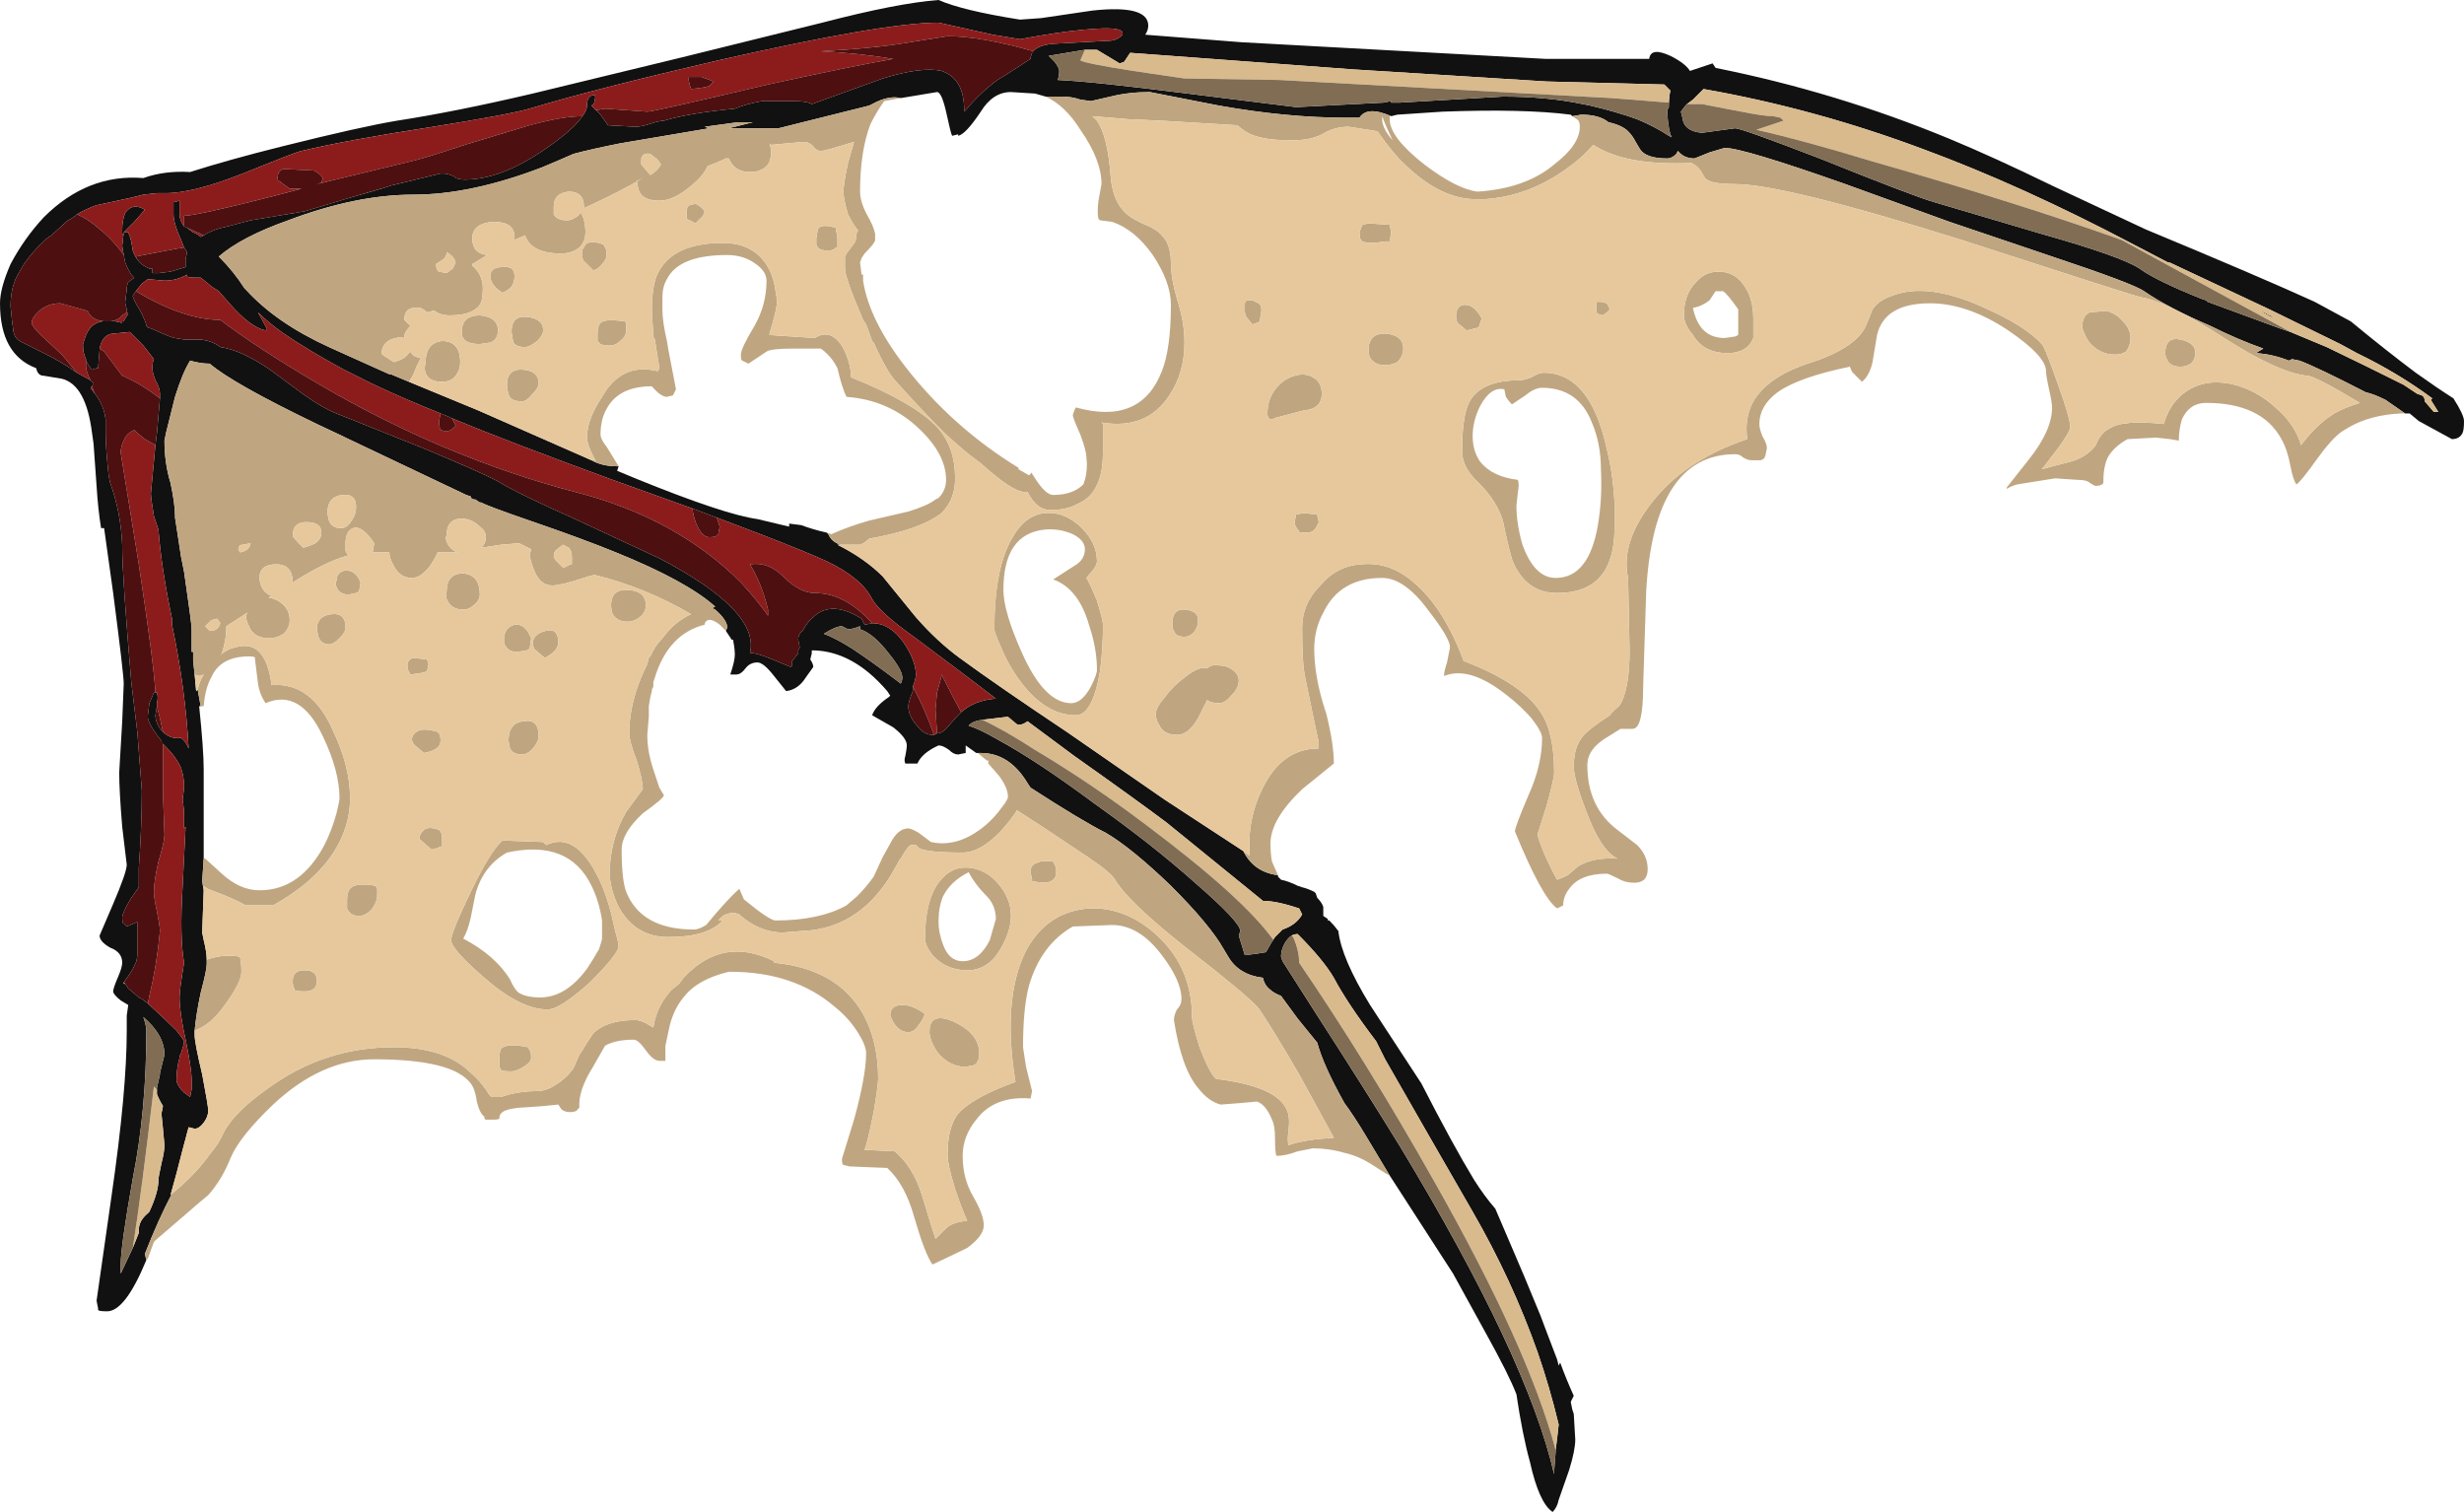 <?xml version="1.0" encoding="UTF-8" standalone="no"?>
<svg xmlns:ffdec="https://www.free-decompiler.com/flash" xmlns:xlink="http://www.w3.org/1999/xlink" ffdec:objectType="shape" height="50.1px" width="81.65px" xmlns="http://www.w3.org/2000/svg">
  <g transform="matrix(1.0, 0.0, 0.0, 1.0, 34.7, 48.8)">
    <path d="M21.2 -45.35 L21.15 -45.3 21.0 -45.1 21.05 -44.9 Q21.1 -44.45 21.7 -44.4 L22.8 -44.55 Q23.0 -44.55 25.6 -43.55 28.7 -42.3 29.4 -42.1 L32.95 -41.05 Q35.6 -40.3 36.2 -39.9 36.75 -39.5 38.25 -38.9 L38.4 -38.85 38.45 -38.8 40.9 -37.9 41.2 -37.8 42.4 -37.3 Q43.65 -36.7 44.95 -36.05 L44.95 -36.05 45.4 -35.75 45.55 -35.7 Q45.65 -35.65 45.65 -35.5 L45.95 -35.15 46.0 -35.15 46.1 -35.15 45.85 -35.55 45.9 -35.6 Q44.75 -36.45 43.4 -37.1 L42.85 -37.4 40.5 -38.55 37.2 -40.1 37.15 -40.1 36.0 -40.7 Q32.3 -42.65 29.05 -43.85 25.45 -45.2 21.75 -45.85 L21.4 -45.5 21.2 -45.35 M-29.85 -7.05 Q-30.55 -5.35 -31.15 -5.35 -31.45 -5.35 -31.45 -5.4 L-31.45 -5.45 -31.5 -5.7 -31.0 -9.2 Q-30.5 -12.65 -30.5 -14.65 L-30.5 -15.15 -30.45 -15.5 -30.7 -15.65 Q-30.95 -15.85 -30.95 -15.95 -30.95 -16.05 -30.8 -16.4 -30.65 -16.75 -30.65 -16.9 -30.65 -17.25 -31.05 -17.4 -31.4 -17.6 -31.4 -17.8 L-30.95 -18.85 Q-30.5 -19.9 -30.5 -20.15 L-30.65 -21.4 Q-30.75 -22.6 -30.75 -23.2 L-30.65 -24.9 -30.6 -26.15 Q-30.6 -26.45 -30.95 -29.15 L-31.25 -31.3 -31.35 -31.3 Q-31.45 -31.9 -31.5 -32.7 L-31.6 -34.1 -31.65 -34.45 Q-31.85 -36.05 -32.65 -36.25 L-33.25 -36.35 Q-33.45 -36.35 -33.5 -36.6 -34.7 -37.05 -34.7 -38.75 -34.7 -39.25 -34.35 -40.05 -33.9 -40.9 -33.25 -41.6 -31.8 -43.05 -29.95 -42.9 -29.25 -43.15 -28.4 -43.1 -27.15 -43.5 -25.35 -43.95 -22.75 -44.6 -21.55 -44.8 -19.6 -45.1 -17.05 -45.7 L-12.1 -46.9 -7.45 -48.05 Q-4.95 -48.7 -3.6 -48.8 -2.8 -48.45 -0.9 -48.15 L-0.2 -48.2 1.5 -48.45 Q3.35 -48.65 3.35 -47.95 3.35 -47.8 3.25 -47.65 L6.45 -47.4 16.5 -46.85 19.95 -46.85 Q20.0 -47.25 20.65 -46.95 21.15 -46.7 21.3 -46.45 L22.05 -46.7 22.15 -46.55 Q26.15 -45.75 29.9 -44.2 31.35 -43.6 33.3 -42.65 L36.4 -41.2 Q40.25 -39.6 42.0 -38.8 L43.2 -38.15 Q44.35 -37.2 45.35 -36.45 46.05 -35.95 46.6 -35.6 46.95 -35.05 46.95 -34.85 46.95 -34.55 46.9 -34.45 46.8 -34.25 46.55 -34.25 L45.45 -34.85 45.15 -35.1 45.0 -35.1 44.35 -35.55 Q43.95 -35.75 43.7 -35.8 42.05 -36.65 41.5 -36.85 L41.25 -36.9 41.15 -36.85 Q40.65 -37.05 40.1 -37.1 L40.05 -37.1 40.3 -37.25 Q39.45 -37.55 38.55 -38.0 37.15 -38.6 36.35 -39.15 36.0 -39.4 33.3 -40.3 L29.9 -41.45 26.45 -42.7 Q23.05 -43.9 22.45 -43.9 L21.95 -43.75 21.45 -43.55 Q21.1 -43.55 20.9 -43.8 L20.85 -43.7 Q20.7 -43.55 20.55 -43.55 19.85 -43.55 19.65 -43.85 L19.5 -44.1 Q19.4 -44.3 19.25 -44.45 19.05 -44.65 18.6 -44.75 18.3 -45.0 17.7 -45.0 L17.4 -44.95 17.35 -45.0 Q15.8 -45.2 13.1 -45.1 L11.6 -45.0 11.4 -44.95 Q10.6 -45.3 10.35 -44.9 L9.9 -44.9 Q7.95 -44.9 5.7 -45.3 L3.4 -45.75 Q2.7 -45.75 2.1 -45.6 L1.45 -45.45 1.1 -45.5 Q0.8 -45.6 0.5 -45.6 L-0.05 -45.6 -0.4 -45.7 -1.2 -45.75 Q-1.8 -45.75 -2.2 -45.1 -2.7 -44.35 -2.95 -44.3 L-2.95 -44.35 -3.15 -44.3 Q-3.2 -44.4 -3.35 -45.1 -3.5 -45.75 -3.65 -45.75 L-4.85 -45.55 Q-5.25 -45.65 -5.8 -45.35 L-5.9 -45.3 -8.9 -44.55 -10.55 -44.55 -9.75 -44.75 -10.25 -44.75 -11.35 -44.6 -11.2 -44.55 -14.15 -44.05 Q-15.15 -43.85 -15.7 -43.7 -16.15 -43.5 -16.75 -43.25 -19.1 -42.35 -21.0 -42.35 -22.9 -42.35 -25.15 -41.5 -26.7 -40.95 -27.45 -40.3 -26.95 -39.8 -26.6 -39.25 L-26.55 -39.2 Q-25.55 -38.1 -23.8 -37.3 L-21.8 -36.4 -21.75 -36.4 -21.15 -36.15 -18.85 -35.2 -15.1 -33.55 Q-14.75 -33.35 -14.25 -33.35 L-14.2 -33.35 -14.25 -33.2 -13.65 -32.95 Q-10.7 -31.75 -9.6 -31.6 L-8.55 -31.35 -8.55 -31.45 -8.15 -31.4 Q-7.75 -31.25 -7.3 -31.15 L-7.25 -31.1 Q-7.15 -30.85 -6.85 -30.75 L-6.95 -30.75 Q-6.05 -30.3 -5.45 -29.7 L-4.35 -28.35 Q-3.65 -27.55 -2.9 -27.0 -1.6 -26.05 0.65 -24.55 L3.9 -22.3 Q5.5 -21.25 6.5 -20.6 6.85 -19.9 7.65 -19.8 L7.65 -19.75 7.75 -19.65 Q8.0 -19.6 8.3 -19.45 L8.45 -19.4 Q8.65 -19.35 8.85 -19.25 L8.9 -19.2 8.95 -19.05 Q9.1 -18.9 9.15 -18.75 L9.15 -18.45 9.3 -18.35 9.3 -18.3 9.35 -18.3 Q9.5 -18.15 9.65 -17.95 9.75 -17.05 10.7 -15.5 L12.4 -12.9 Q13.45 -10.85 14.15 -9.7 14.5 -9.15 14.85 -8.75 L15.3 -7.7 Q15.8 -6.55 16.35 -5.2 L16.5 -4.8 16.9 -3.75 16.95 -3.55 17.0 -3.65 Q17.2 -3.1 17.45 -2.55 L17.35 -2.35 17.4 -2.1 17.45 -1.95 17.5 -1.1 Q17.5 -0.75 17.3 -0.1 L16.95 0.9 Q16.9 1.15 16.75 1.3 16.3 1.0 16.0 -0.35 15.75 -1.25 15.55 -2.6 15.3 -3.25 14.55 -4.6 L13.45 -6.6 11.35 -9.85 10.6 -11.1 Q10.15 -11.85 9.85 -12.25 9.15 -13.5 8.95 -14.25 L8.3 -15.05 7.75 -15.8 Q7.5 -15.9 7.4 -16.0 7.2 -16.15 7.15 -16.4 6.35 -16.5 6.0 -17.1 L5.85 -17.35 Q5.4 -18.15 4.1 -19.45 2.8 -20.7 1.95 -21.2 1.15 -21.6 -0.55 -22.7 L-0.65 -22.85 Q-1.25 -23.85 -2.2 -23.85 L-2.35 -23.85 -2.7 -24.1 -2.7 -23.85 -2.95 -23.8 Q-3.1 -23.8 -3.25 -23.95 -3.45 -24.1 -3.6 -24.1 -4.15 -23.85 -4.3 -23.5 L-4.7 -23.5 Q-4.75 -23.6 -4.7 -23.75 -4.65 -24.0 -4.65 -24.1 -4.65 -24.35 -5.1 -24.7 L-5.8 -25.1 Q-5.7 -25.4 -5.25 -25.7 L-5.2 -25.75 -5.3 -25.9 Q-5.6 -26.25 -5.9 -26.5 -6.8 -27.25 -7.8 -27.25 L-7.8 -27.15 -7.85 -26.95 Q-7.75 -26.8 -7.75 -26.7 L-8.0 -26.35 Q-8.25 -25.95 -8.65 -25.9 L-9.05 -26.4 Q-9.4 -26.85 -9.6 -26.85 -9.85 -26.85 -10.0 -26.65 -10.15 -26.45 -10.3 -26.45 L-10.5 -26.45 Q-10.35 -26.9 -10.35 -27.1 -10.35 -27.3 -10.4 -27.55 L-10.4 -27.6 -10.45 -27.6 -10.65 -27.9 -10.6 -28.0 Q-10.6 -28.25 -11.0 -28.6 L-11.1 -28.65 -11.0 -28.7 Q-11.95 -29.55 -14.3 -30.5 -15.4 -30.95 -17.15 -31.55 -18.6 -32.05 -18.75 -32.15 L-18.8 -32.15 -18.95 -32.25 -19.0 -32.25 -19.1 -32.3 -19.1 -32.35 -19.25 -32.4 -23.25 -34.3 -23.35 -34.35 -24.2 -34.75 Q-27.0 -36.1 -27.75 -36.75 -28.05 -36.75 -28.4 -36.85 -28.65 -36.45 -28.9 -35.65 -29.1 -34.85 -29.2 -34.45 L-29.25 -34.2 Q-29.25 -33.45 -29.05 -32.8 -28.9 -32.1 -28.9 -31.7 L-28.9 -31.65 -28.7 -30.35 -28.6 -29.85 Q-28.35 -28.15 -28.35 -27.95 L-28.35 -27.2 -28.3 -27.2 -28.3 -26.9 -28.25 -26.45 -28.2 -25.9 -28.15 -25.95 -28.05 -25.4 -28.1 -25.4 Q-27.95 -23.95 -27.95 -23.3 L-27.95 -20.35 -28.0 -19.6 -27.95 -19.3 -28.0 -17.9 -27.95 -17.65 Q-27.85 -17.25 -27.85 -17.0 L-27.85 -16.85 Q-27.85 -16.65 -28.05 -15.9 -28.2 -15.2 -28.25 -14.65 L-28.25 -14.5 Q-28.25 -14.25 -28.0 -13.2 -27.8 -12.15 -27.8 -12.0 -27.8 -11.8 -27.95 -11.6 -28.1 -11.4 -28.25 -11.4 L-28.45 -11.45 -28.65 -10.7 Q-28.85 -9.9 -29.05 -9.2 L-29.0 -9.25 Q-29.45 -8.4 -29.9 -7.25 L-29.85 -7.05 M40.5 -38.35 L40.65 -38.3 40.55 -38.3 40.2 -38.5 Q40.35 -38.45 40.5 -38.35 M1.25 -47.15 L0.05 -46.95 0.25 -46.75 Q0.4 -46.55 0.4 -46.45 0.4 -46.3 0.35 -46.15 1.5 -46.1 4.65 -45.7 L8.25 -45.25 11.15 -45.4 11.4 -45.45 11.4 -45.4 11.7 -45.4 15.1 -45.6 Q16.55 -45.6 17.75 -45.35 L18.0 -45.3 Q18.85 -45.1 19.55 -44.85 20.15 -44.6 20.6 -44.3 L20.7 -44.25 20.65 -44.35 Q20.55 -44.75 20.55 -45.15 L20.6 -45.25 Q20.6 -45.55 20.65 -45.8 L20.45 -46.0 16.55 -46.1 10.15 -46.5 2.75 -47.05 2.55 -46.75 2.4 -46.7 1.65 -47.15 1.25 -47.15 M-0.5 -47.05 Q-0.35 -47.3 0.2 -47.35 L2.05 -47.45 Q2.3 -47.45 2.5 -47.65 L2.5 -47.7 Q2.5 -47.9 1.65 -47.85 0.8 -47.8 -0.35 -47.6 L-0.9 -47.5 -1.8 -47.65 -3.6 -48.05 Q-5.4 -48.05 -10.9 -46.8 -15.0 -45.85 -17.15 -45.2 -17.85 -45.0 -20.35 -44.6 -23.25 -44.15 -24.7 -43.8 -24.8 -43.8 -26.65 -43.05 -28.3 -42.4 -29.2 -42.4 L-29.5 -42.4 -29.95 -42.35 -30.35 -42.25 -31.5 -42.0 Q-31.8 -41.9 -32.15 -41.7 L-32.2 -41.65 -32.35 -41.55 -32.45 -41.5 -33.0 -41.0 -33.15 -40.9 Q-33.8 -40.3 -34.05 -39.8 -34.35 -39.35 -34.35 -38.65 L-34.3 -38.15 -34.25 -37.8 Q-34.2 -37.55 -33.95 -37.45 L-33.15 -37.05 Q-32.65 -36.8 -32.15 -36.45 L-31.7 -36.2 -31.6 -36.1 -31.6 -36.05 -31.65 -36.0 -31.7 -35.95 -31.55 -35.75 Q-31.25 -35.35 -31.2 -34.9 L-31.2 -34.45 Q-31.2 -34.0 -31.1 -33.05 L-31.05 -32.8 Q-30.7 -31.85 -30.65 -30.75 L-30.65 -30.65 Q-30.65 -29.75 -30.35 -26.2 L-30.15 -24.55 -30.0 -22.6 Q-30.0 -21.45 -30.1 -20.05 L-30.1 -19.4 -30.35 -19.05 Q-30.65 -18.55 -30.65 -18.4 -30.65 -18.2 -30.6 -18.2 -30.55 -18.15 -30.5 -18.1 L-30.15 -18.25 -30.15 -17.2 Q-30.15 -16.95 -30.25 -16.8 -30.3 -16.65 -30.6 -16.25 L-30.6 -16.2 -30.55 -16.2 -30.45 -16.05 -30.1 -15.75 -30.0 -15.7 -29.8 -15.55 Q-29.15 -14.95 -28.85 -14.65 -28.65 -14.4 -28.6 -14.3 -28.6 -14.2 -28.7 -13.9 L-28.75 -13.8 -28.75 -13.75 Q-28.85 -13.4 -28.85 -13.0 -28.85 -12.9 -28.7 -12.7 L-28.6 -12.6 -28.4 -12.45 -28.35 -12.7 -28.35 -13.0 Q-28.35 -13.4 -28.55 -14.35 -28.75 -15.25 -28.75 -15.75 -28.75 -16.0 -28.6 -16.9 -28.75 -17.75 -28.65 -19.4 L-28.55 -21.4 -28.6 -21.35 -28.6 -21.65 Q-28.6 -22.05 -28.65 -22.3 -28.6 -22.65 -28.6 -22.75 -28.6 -23.05 -28.7 -23.35 -28.85 -23.7 -29.2 -24.05 L-29.35 -24.2 -29.35 -24.25 Q-29.75 -24.75 -29.8 -25.0 L-29.8 -25.1 -29.75 -25.5 -29.6 -25.85 -29.55 -25.85 -29.5 -25.85 Q-29.45 -25.7 -29.5 -25.5 L-29.5 -25.4 -29.55 -25.1 Q-29.55 -24.85 -29.35 -24.6 L-29.3 -24.55 Q-29.05 -24.3 -28.7 -24.35 -28.55 -24.25 -28.45 -24.0 -28.55 -25.95 -29.0 -28.1 L-29.0 -28.3 Q-29.35 -29.95 -29.45 -31.25 L-29.6 -31.7 Q-29.7 -32.3 -29.7 -32.45 L-29.55 -34.05 -29.5 -34.45 -29.4 -35.6 -29.4 -35.75 Q-29.4 -35.95 -29.55 -36.2 -29.65 -36.45 -29.65 -36.6 -29.65 -36.8 -29.6 -36.9 L-29.95 -37.35 -30.4 -37.8 -30.9 -37.75 Q-31.3 -37.75 -31.4 -37.25 L-31.4 -37.2 -31.45 -36.6 -31.5 -36.6 -31.65 -36.55 Q-31.75 -36.65 -31.85 -36.85 L-31.85 -36.9 Q-31.95 -37.1 -31.95 -37.35 L-31.95 -37.4 -31.9 -37.55 Q-31.85 -37.75 -31.7 -37.95 -31.35 -38.3 -30.65 -38.1 L-30.7 -38.15 -30.6 -38.15 -30.55 -38.25 -30.45 -38.4 -30.5 -38.45 -30.5 -38.55 -30.55 -38.75 -30.55 -38.8 -30.5 -39.2 Q-30.5 -39.35 -30.45 -39.45 L-30.25 -39.6 -30.35 -39.7 Q-30.45 -39.85 -30.55 -40.1 L-30.6 -40.35 -30.65 -40.65 -30.6 -41.1 -30.45 -41.1 Q-30.4 -41.0 -30.35 -40.8 L-30.3 -40.5 Q-30.25 -40.35 -30.15 -40.2 -30.05 -40.05 -29.85 -39.95 L-29.75 -39.9 -29.65 -39.9 -29.65 -39.75 -29.45 -39.75 -29.05 -39.8 -28.55 -39.95 -28.55 -40.2 -28.5 -40.45 -28.6 -40.6 -28.7 -40.85 Q-28.95 -41.4 -28.95 -41.7 L-28.95 -42.1 -28.75 -42.15 -28.75 -41.7 Q-28.75 -41.5 -28.6 -41.3 L-28.5 -41.25 -28.3 -41.1 Q-28.15 -41.05 -28.05 -40.95 L-27.95 -41.0 Q-27.65 -41.2 -27.15 -41.3 L-26.4 -41.5 -24.6 -41.8 -23.1 -42.25 -22.4 -42.45 -21.9 -42.6 -21.75 -42.65 -20.1 -43.05 -20.0 -43.05 Q-19.85 -43.05 -19.65 -42.95 L-19.6 -42.9 Q-19.45 -42.85 -19.3 -42.85 -18.1 -42.85 -16.65 -43.85 -15.7 -44.5 -15.4 -44.95 -15.25 -45.15 -15.25 -45.3 -15.25 -45.65 -15.0 -45.65 -14.95 -45.6 -15.0 -45.45 -15.0 -45.35 -15.1 -45.3 L-14.95 -45.15 -14.8 -45.0 -14.55 -44.65 -13.65 -44.6 Q-13.45 -44.6 -13.15 -44.7 -12.85 -44.8 -12.7 -44.8 -11.9 -45.05 -10.35 -45.2 -10.0 -45.35 -9.45 -45.45 L-8.4 -45.45 Q-7.95 -45.45 -7.8 -45.35 L-5.45 -46.2 Q-4.15 -46.6 -3.5 -46.45 -2.75 -46.2 -2.75 -45.15 L-2.75 -45.1 -2.7 -45.15 Q-2.25 -45.7 -1.65 -46.15 L-1.4 -46.3 -0.55 -46.85 -0.55 -46.9 -0.5 -47.05 M7.45 -17.6 L7.55 -17.75 7.8 -18.0 Q8.25 -18.15 8.45 -18.5 L8.35 -18.7 Q7.6 -18.95 7.15 -18.95 L3.95 -21.55 Q2.95 -22.3 0.9 -23.75 L-0.65 -24.9 Q-0.85 -24.75 -1.0 -24.8 L-1.3 -25.05 -2.15 -24.95 Q-2.5 -24.9 -2.6 -24.75 -2.25 -24.65 -1.65 -24.3 -0.35 -23.6 1.6 -22.15 3.5 -20.8 4.9 -19.55 6.4 -18.25 6.4 -17.95 L6.35 -17.8 6.55 -17.15 6.95 -17.2 7.25 -17.25 7.45 -17.6 M16.85 -0.75 L16.9 -1.15 16.95 -1.6 Q16.65 -2.85 16.25 -4.0 15.4 -6.4 14.1 -8.65 12.6 -11.25 11.2 -13.7 L10.9 -14.3 Q9.95 -15.55 9.5 -16.4 9.15 -17.0 8.3 -17.85 8.2 -17.85 8.1 -17.8 7.95 -17.7 7.85 -17.5 7.75 -17.3 7.75 -17.1 L7.8 -16.95 8.95 -15.15 Q10.5 -12.75 11.7 -10.8 15.9 -3.85 16.8 0.05 L16.8 -0.05 16.85 -0.7 16.85 -0.75 M-19.75 -34.95 L-19.85 -35.0 -20.1 -35.1 Q-21.35 -35.6 -22.4 -36.1 L-23.3 -36.55 Q-24.5 -37.2 -25.3 -37.75 -25.8 -38.1 -26.15 -38.45 L-25.85 -37.9 -25.9 -37.85 Q-26.4 -37.95 -27.1 -38.75 L-27.45 -39.15 -27.6 -39.25 Q-27.7 -39.3 -27.8 -39.4 L-28.05 -39.6 -28.2 -39.6 Q-28.5 -39.6 -28.5 -39.65 L-28.5 -39.7 Q-28.85 -39.5 -29.25 -39.5 L-29.8 -39.55 -30.0 -39.4 -30.2 -39.15 -30.3 -39.0 Q-30.3 -38.9 -30.05 -38.5 -29.85 -38.1 -29.85 -38.0 L-29.8 -37.95 -29.65 -37.9 Q-29.0 -37.6 -28.9 -37.6 L-28.6 -37.55 -28.05 -37.55 Q-27.65 -37.5 -27.4 -37.3 -26.7 -37.2 -25.75 -36.55 L-24.6 -35.7 Q-23.95 -35.25 -23.55 -35.1 L-20.8 -34.0 Q-18.75 -33.15 -18.2 -32.85 -17.55 -32.45 -15.75 -31.65 -13.7 -30.7 -12.85 -30.3 -9.5 -28.55 -9.85 -27.15 -9.7 -27.2 -9.1 -26.95 L-8.5 -26.7 -8.45 -26.75 -8.45 -26.9 -8.25 -27.15 -8.25 -27.25 -8.2 -27.35 -8.25 -27.6 Q-8.25 -27.8 -8.1 -27.9 -7.95 -28.2 -7.7 -28.4 -7.1 -28.9 -6.15 -28.3 L-6.05 -28.1 -5.8 -28.15 Q-5.2 -28.15 -4.75 -27.5 -4.35 -26.9 -4.35 -26.45 -4.35 -26.3 -4.45 -26.05 L-4.45 -25.9 Q-4.6 -25.55 -4.6 -25.4 -4.6 -25.1 -4.35 -24.8 -4.1 -24.45 -3.8 -24.45 L-3.75 -24.45 -3.65 -24.5 Q-3.5 -24.5 -3.35 -24.65 L-3.0 -25.05 -2.85 -25.2 Q-2.4 -25.6 -1.7 -25.65 L-2.55 -26.3 -4.35 -27.65 Q-5.55 -28.5 -5.8 -28.95 -6.15 -29.65 -7.3 -30.2 -7.95 -30.5 -9.5 -31.1 L-10.95 -31.65 -11.75 -31.95 -14.4 -32.9 Q-17.95 -34.2 -19.75 -34.95 M-29.9 -41.85 L-30.25 -41.45 -30.6 -41.1 -30.65 -41.0 -30.65 -41.2 Q-30.65 -41.5 -30.55 -41.75 -30.3 -42.1 -29.9 -41.85 M-29.5 -12.7 L-29.5 -12.75 -29.4 -13.2 -29.4 -13.25 -29.25 -13.85 Q-29.25 -14.5 -29.95 -15.1 -29.85 -14.8 -29.85 -14.65 -29.85 -12.0 -30.3 -9.75 -30.7 -7.5 -30.7 -6.9 L-30.7 -6.6 -30.3 -7.45 -30.1 -7.95 -30.1 -8.05 Q-30.1 -8.35 -29.8 -8.6 L-29.75 -8.65 Q-29.45 -9.3 -29.45 -9.7 -29.45 -9.8 -29.35 -10.25 -29.25 -10.65 -29.25 -10.85 L-29.3 -11.4 -29.35 -11.9 -29.3 -12.15 Q-29.45 -12.4 -29.5 -12.55 L-29.5 -12.7 M-4.85 -26.15 Q-4.8 -26.25 -4.8 -26.35 -4.8 -26.6 -5.25 -27.15 -5.75 -27.8 -6.2 -27.95 L-6.2 -28.05 Q-6.45 -27.95 -6.6 -27.95 L-6.8 -28.05 Q-7.0 -28.05 -7.4 -27.8 -7.0 -27.65 -6.45 -27.3 -5.85 -26.9 -5.25 -26.45 L-4.85 -26.15" fill="#111111" fill-rule="evenodd" stroke="none"/>
    <path d="M-32.15 -41.7 Q-31.8 -41.9 -31.5 -42.0 L-30.35 -42.25 -29.95 -42.35 -29.5 -42.4 -29.2 -42.4 Q-28.3 -42.4 -26.65 -43.05 -24.8 -43.8 -24.7 -43.8 -23.25 -44.15 -20.35 -44.6 -17.85 -45.0 -17.15 -45.2 -15.0 -45.85 -10.9 -46.8 -5.4 -48.05 -3.6 -48.05 L-1.8 -47.65 -0.9 -47.5 -0.35 -47.6 Q0.8 -47.8 1.65 -47.85 2.5 -47.9 2.5 -47.7 L2.5 -47.65 Q2.3 -47.45 2.05 -47.45 L0.2 -47.35 Q-0.35 -47.3 -0.5 -47.05 L-0.45 -47.1 Q-2.2 -47.6 -3.3 -47.6 L-4.55 -47.4 Q-5.7 -47.2 -7.5 -47.1 -6.35 -47.05 -5.1 -46.85 -6.5 -46.6 -9.25 -46.0 -13.05 -45.1 -13.25 -45.1 L-14.65 -45.2 -14.95 -45.15 -15.1 -45.3 Q-15.0 -45.35 -15.0 -45.45 -14.95 -45.6 -15.0 -45.65 -15.25 -45.65 -15.25 -45.3 -15.25 -45.15 -15.4 -44.95 -16.05 -44.95 -17.15 -44.65 L-19.3 -44.0 Q-20.65 -43.55 -21.1 -43.45 L-24.2 -42.7 -24.05 -42.75 -24.0 -42.9 Q-24.1 -43.05 -24.3 -43.15 L-25.3 -43.2 Q-25.5 -43.15 -25.5 -42.9 -25.5 -42.8 -25.45 -42.8 L-25.1 -42.55 -24.7 -42.55 -25.65 -42.3 Q-28.2 -41.65 -28.6 -41.65 L-28.6 -41.3 Q-28.75 -41.5 -28.75 -41.7 L-28.75 -42.15 -28.95 -42.1 -28.95 -41.7 Q-28.95 -41.4 -28.7 -40.85 L-28.6 -40.6 -28.9 -40.55 -30.2 -40.3 -30.15 -40.2 Q-30.25 -40.35 -30.3 -40.5 L-30.35 -40.8 Q-30.4 -41.0 -30.45 -41.1 L-30.6 -41.1 -30.65 -40.65 -30.6 -40.35 Q-30.95 -40.85 -31.45 -41.25 -31.8 -41.55 -32.15 -41.7 M-27.95 -41.0 L-28.05 -40.95 Q-28.15 -41.05 -28.3 -41.1 L-28.5 -41.25 -28.05 -41.05 -27.95 -41.0 M-30.5 -38.45 L-30.45 -38.4 -30.55 -38.25 -30.6 -38.15 -30.7 -38.15 -30.65 -38.1 Q-31.35 -38.3 -31.7 -37.95 -31.85 -37.75 -31.9 -37.55 L-31.95 -37.4 -31.95 -37.35 Q-31.95 -37.1 -31.85 -36.9 L-31.85 -36.85 -31.85 -36.65 Q-31.85 -36.5 -31.7 -36.2 L-32.15 -36.45 -32.65 -37.05 -33.35 -37.7 Q-33.65 -38.0 -33.65 -38.1 -33.65 -38.25 -33.45 -38.45 -33.15 -38.75 -32.7 -38.75 L-31.8 -38.5 Q-31.65 -38.15 -31.15 -38.15 -30.8 -38.15 -30.65 -38.35 L-30.5 -38.45 M-31.4 -37.25 Q-31.3 -37.75 -30.9 -37.75 L-30.4 -37.8 -29.95 -37.35 -29.6 -36.9 Q-29.65 -36.8 -29.65 -36.6 -29.65 -36.45 -29.55 -36.2 -29.4 -35.95 -29.4 -35.75 L-29.4 -35.6 Q-30.05 -36.1 -30.65 -36.35 L-31.25 -37.15 -31.4 -37.25 M-29.55 -34.05 L-29.7 -32.45 Q-29.7 -32.3 -29.6 -31.7 L-29.45 -31.25 Q-29.35 -29.95 -29.0 -28.3 L-29.0 -28.1 Q-28.55 -25.95 -28.45 -24.0 -28.55 -24.25 -28.7 -24.35 -29.05 -24.3 -29.3 -24.55 L-29.4 -25.0 -29.5 -25.4 -29.5 -25.5 Q-29.45 -25.7 -29.5 -25.85 L-29.55 -25.85 Q-29.6 -26.8 -30.1 -30.1 L-30.7 -33.8 Q-30.7 -34.0 -30.6 -34.2 -30.5 -34.45 -30.25 -34.55 -30.15 -34.45 -29.9 -34.25 L-29.55 -34.05 M-29.35 -24.25 L-29.35 -24.2 -29.2 -24.05 Q-28.85 -23.7 -28.7 -23.35 -28.6 -23.05 -28.6 -22.75 -28.6 -22.65 -28.65 -22.3 -28.6 -22.05 -28.6 -21.65 L-28.6 -21.35 -28.55 -21.4 -28.65 -19.4 Q-28.75 -17.75 -28.6 -16.9 -28.75 -16.0 -28.75 -15.75 -28.75 -15.25 -28.55 -14.35 -28.35 -13.4 -28.35 -13.0 L-28.35 -12.7 -28.4 -12.45 -28.6 -12.6 -28.7 -12.7 Q-28.85 -12.9 -28.85 -13.0 -28.85 -13.4 -28.75 -13.75 L-28.75 -13.8 -28.7 -13.9 Q-28.6 -14.2 -28.6 -14.3 -28.65 -14.4 -28.85 -14.65 -29.15 -14.95 -29.8 -15.55 L-29.75 -15.8 Q-29.5 -16.85 -29.4 -17.95 -29.4 -18.1 -29.5 -18.6 -29.6 -19.05 -29.6 -19.25 -29.6 -19.6 -29.45 -20.25 -29.25 -20.9 -29.25 -21.15 L-29.3 -22.5 -29.3 -23.85 -29.3 -24.15 -29.35 -24.25 M-31.55 -35.75 L-31.7 -35.95 -31.65 -36.0 -31.6 -35.85 -31.55 -35.75 M-11.05 -46.1 L-11.45 -46.25 -11.9 -46.25 -11.85 -46.0 -11.8 -45.85 Q-11.3 -45.9 -11.2 -45.95 L-11.05 -46.1 M-20.1 -35.1 L-20.15 -34.85 Q-20.15 -34.65 -20.1 -34.55 L-19.9 -34.5 Q-19.7 -34.55 -19.6 -34.7 L-19.7 -34.9 -19.75 -34.95 Q-17.95 -34.2 -14.4 -32.9 L-11.75 -31.95 Q-11.75 -31.8 -11.65 -31.5 -11.45 -31.0 -11.2 -31.0 -11.0 -31.0 -10.95 -31.05 L-10.9 -31.1 -10.85 -31.35 -10.95 -31.65 -9.5 -31.1 Q-7.95 -30.5 -7.3 -30.2 -6.15 -29.65 -5.8 -28.95 -5.55 -28.5 -4.35 -27.65 L-2.55 -26.3 -1.7 -25.65 Q-2.4 -25.6 -2.85 -25.2 -3.15 -25.75 -3.5 -26.45 L-3.5 -26.4 -3.65 -25.85 -3.7 -25.3 -3.65 -24.5 -3.75 -24.45 Q-4.05 -25.3 -4.45 -26.05 -4.35 -26.3 -4.35 -26.45 -4.35 -26.9 -4.75 -27.5 -5.2 -28.15 -5.8 -28.15 -6.7 -29.15 -7.7 -29.15 -8.2 -29.15 -8.75 -29.7 -9.25 -30.2 -9.85 -30.1 -9.45 -29.45 -9.25 -28.6 L-9.25 -28.4 Q-9.6 -28.9 -10.15 -29.5 -12.3 -31.65 -15.65 -32.5 -20.0 -33.65 -24.1 -36.05 -26.15 -37.25 -27.4 -38.2 -28.6 -38.2 -30.2 -39.15 L-30.0 -39.4 -29.8 -39.55 -29.25 -39.5 Q-28.85 -39.5 -28.5 -39.7 L-28.5 -39.65 Q-28.5 -39.6 -28.2 -39.6 L-28.05 -39.6 -27.8 -39.4 Q-27.7 -39.3 -27.6 -39.25 L-27.45 -39.15 -27.1 -38.75 Q-26.4 -37.95 -25.9 -37.85 L-25.85 -37.9 -26.15 -38.45 Q-25.8 -38.1 -25.3 -37.75 -24.5 -37.2 -23.3 -36.55 L-22.4 -36.1 Q-21.35 -35.6 -20.1 -35.1 M-29.9 -41.85 Q-30.3 -42.1 -30.55 -41.75 -30.65 -41.5 -30.65 -41.2 L-30.65 -41.0 -30.6 -41.1 -30.25 -41.45 -29.9 -41.85" fill="#8c1c1c" fill-rule="evenodd" stroke="none"/>
    <path d="M-0.5 -47.05 L-0.55 -46.9 -0.55 -46.85 -1.4 -46.3 -1.65 -46.15 Q-2.25 -45.7 -2.7 -45.15 L-2.75 -45.1 -2.75 -45.15 Q-2.75 -46.2 -3.5 -46.45 -4.15 -46.6 -5.45 -46.2 L-7.8 -45.35 Q-7.95 -45.45 -8.4 -45.45 L-9.45 -45.45 Q-10.0 -45.35 -10.35 -45.2 -11.9 -45.05 -12.7 -44.8 -12.85 -44.8 -13.15 -44.7 -13.45 -44.6 -13.65 -44.6 L-14.55 -44.65 -14.8 -45.0 -14.95 -45.15 -14.65 -45.2 -13.25 -45.1 Q-13.05 -45.1 -9.25 -46.0 -6.5 -46.6 -5.1 -46.85 -6.35 -47.05 -7.5 -47.1 -5.7 -47.2 -4.55 -47.4 L-3.3 -47.6 Q-2.2 -47.6 -0.45 -47.1 L-0.5 -47.05 M-15.4 -44.95 Q-15.7 -44.5 -16.65 -43.85 -18.1 -42.85 -19.3 -42.85 -19.45 -42.85 -19.6 -42.9 L-19.65 -42.95 Q-19.85 -43.05 -20.0 -43.05 L-20.1 -43.05 -21.75 -42.65 -21.9 -42.6 -23.1 -42.25 -24.6 -41.8 -26.4 -41.5 -27.15 -41.3 Q-27.65 -41.2 -27.95 -41.0 L-28.05 -41.05 -28.5 -41.25 -28.6 -41.3 -28.6 -41.65 Q-28.2 -41.65 -25.65 -42.3 L-24.7 -42.55 -25.1 -42.55 -25.45 -42.8 Q-25.5 -42.8 -25.5 -42.9 -25.5 -43.15 -25.3 -43.2 L-24.3 -43.15 Q-24.1 -43.05 -24.0 -42.9 L-24.05 -42.75 -24.2 -42.7 -21.1 -43.45 Q-20.65 -43.55 -19.3 -44.0 L-17.15 -44.65 Q-16.05 -44.95 -15.4 -44.95 M-28.6 -40.6 L-28.5 -40.45 -28.55 -40.2 -28.55 -39.95 -29.05 -39.8 -29.45 -39.75 -29.65 -39.75 -29.65 -39.9 -29.75 -39.9 -29.85 -39.95 Q-30.05 -40.05 -30.15 -40.2 L-30.2 -40.3 -28.9 -40.55 -28.6 -40.6 M-30.6 -40.35 L-30.55 -40.1 Q-30.45 -39.85 -30.35 -39.7 L-30.25 -39.6 -30.45 -39.45 Q-30.5 -39.35 -30.5 -39.2 L-30.55 -38.8 -30.55 -38.75 -30.5 -38.55 -30.5 -38.45 -30.65 -38.35 Q-30.8 -38.15 -31.15 -38.15 -31.65 -38.15 -31.8 -38.5 L-32.7 -38.75 Q-33.15 -38.75 -33.45 -38.45 -33.65 -38.25 -33.65 -38.1 -33.65 -38.0 -33.35 -37.7 L-32.65 -37.05 -32.15 -36.45 Q-32.65 -36.8 -33.15 -37.05 L-33.95 -37.45 Q-34.2 -37.55 -34.25 -37.8 L-34.3 -38.15 -34.35 -38.65 Q-34.35 -39.35 -34.05 -39.8 -33.8 -40.3 -33.15 -40.9 L-33.0 -41.0 -32.45 -41.5 -32.35 -41.55 -32.2 -41.65 -32.15 -41.7 Q-31.8 -41.55 -31.45 -41.25 -30.95 -40.85 -30.6 -40.35 M-31.85 -36.85 Q-31.75 -36.65 -31.65 -36.55 L-31.5 -36.6 -31.45 -36.6 -31.4 -37.2 -31.4 -37.25 -31.25 -37.15 -30.65 -36.35 Q-30.05 -36.1 -29.4 -35.6 L-29.5 -34.45 -29.55 -34.05 -29.9 -34.25 Q-30.15 -34.45 -30.25 -34.55 -30.5 -34.45 -30.6 -34.2 -30.7 -34.0 -30.7 -33.8 L-30.1 -30.1 Q-29.6 -26.8 -29.55 -25.85 L-29.6 -25.85 -29.75 -25.5 -29.8 -25.1 -29.8 -25.0 Q-29.75 -24.75 -29.35 -24.25 L-29.3 -24.15 -29.3 -23.85 -29.3 -22.5 -29.25 -21.15 Q-29.25 -20.9 -29.45 -20.25 -29.6 -19.6 -29.6 -19.25 -29.6 -19.05 -29.5 -18.6 -29.4 -18.1 -29.4 -17.95 -29.5 -16.85 -29.75 -15.8 L-29.8 -15.55 -30.0 -15.7 -30.1 -15.75 -30.45 -16.05 -30.55 -16.2 -30.6 -16.25 Q-30.3 -16.65 -30.25 -16.8 -30.15 -16.95 -30.15 -17.2 L-30.15 -18.25 -30.5 -18.1 Q-30.55 -18.15 -30.6 -18.2 -30.65 -18.2 -30.65 -18.4 -30.65 -18.55 -30.35 -19.05 L-30.1 -19.4 -30.1 -20.05 Q-30.0 -21.45 -30.0 -22.6 L-30.15 -24.55 -30.35 -26.2 Q-30.65 -29.75 -30.65 -30.65 L-30.65 -30.75 Q-30.7 -31.85 -31.05 -32.8 L-31.1 -33.05 Q-31.2 -34.0 -31.2 -34.45 L-31.2 -34.9 Q-31.25 -35.35 -31.55 -35.75 L-31.6 -35.85 -31.65 -36.0 -31.6 -36.05 -31.6 -36.1 -31.7 -36.2 Q-31.85 -36.5 -31.85 -36.65 L-31.85 -36.85 M-29.3 -24.55 L-29.35 -24.6 Q-29.55 -24.85 -29.55 -25.1 L-29.5 -25.4 -29.4 -25.0 -29.3 -24.55 M-11.05 -46.1 L-11.2 -45.95 Q-11.3 -45.9 -11.8 -45.85 L-11.85 -46.0 -11.9 -46.25 -11.45 -46.25 -11.05 -46.1 M-20.1 -35.1 L-19.85 -35.0 -19.75 -34.95 -19.7 -34.9 -19.6 -34.7 Q-19.7 -34.55 -19.9 -34.5 L-20.1 -34.55 Q-20.15 -34.65 -20.15 -34.85 L-20.1 -35.1 M-11.75 -31.95 L-10.95 -31.65 -10.85 -31.35 -10.9 -31.1 -10.95 -31.05 Q-11.0 -31.0 -11.2 -31.0 -11.45 -31.0 -11.65 -31.5 -11.75 -31.8 -11.75 -31.95 M-2.85 -25.2 L-3.0 -25.05 -3.35 -24.65 Q-3.5 -24.5 -3.65 -24.5 L-3.7 -25.3 -3.65 -25.85 -3.5 -26.4 -3.5 -26.45 Q-3.15 -25.75 -2.85 -25.2 M-3.75 -24.45 L-3.8 -24.45 Q-4.1 -24.45 -4.35 -24.8 -4.6 -25.1 -4.6 -25.4 -4.6 -25.55 -4.45 -25.9 L-4.45 -26.05 Q-4.05 -25.3 -3.75 -24.45 M-5.8 -28.15 L-6.05 -28.1 -6.15 -28.3 Q-7.1 -28.9 -7.7 -28.4 -7.95 -28.2 -8.1 -27.9 -8.25 -27.8 -8.25 -27.6 L-8.2 -27.35 -8.25 -27.25 -8.25 -27.15 -8.45 -26.9 -8.45 -26.75 -8.5 -26.7 -9.1 -26.95 Q-9.7 -27.2 -9.85 -27.15 -9.5 -28.55 -12.85 -30.3 -13.7 -30.7 -15.75 -31.65 -17.55 -32.45 -18.2 -32.85 -18.75 -33.15 -20.8 -34.0 L-23.55 -35.1 Q-23.95 -35.25 -24.6 -35.7 L-25.75 -36.55 Q-26.7 -37.2 -27.4 -37.3 -27.65 -37.5 -28.05 -37.55 L-28.6 -37.55 -28.9 -37.6 Q-29.0 -37.6 -29.65 -37.9 L-29.8 -37.95 -29.85 -38.0 Q-29.85 -38.1 -30.05 -38.5 -30.3 -38.9 -30.3 -39.0 L-30.2 -39.15 Q-28.6 -38.2 -27.4 -38.2 -26.15 -37.25 -24.1 -36.05 -20.0 -33.65 -15.65 -32.5 -12.3 -31.65 -10.15 -29.5 -9.6 -28.9 -9.25 -28.4 L-9.25 -28.6 Q-9.45 -29.45 -9.85 -30.1 -9.25 -30.2 -8.75 -29.7 -8.2 -29.15 -7.7 -29.15 -6.7 -29.15 -5.8 -28.15" fill="#4d0f0f" fill-rule="evenodd" stroke="none"/>
    <path d="M41.2 -37.8 L35.6 -40.85 Q32.25 -42.05 27.35 -43.45 25.05 -44.15 23.5 -44.5 L24.4 -44.8 24.3 -44.9 24.05 -44.95 Q23.75 -44.95 23.0 -45.1 L21.7 -45.35 21.2 -45.35 21.4 -45.5 21.75 -45.85 Q25.45 -45.2 29.05 -43.85 32.3 -42.65 36.0 -40.7 L37.15 -40.1 37.2 -40.1 40.5 -38.55 42.85 -37.4 43.4 -37.1 Q44.75 -36.45 45.9 -35.6 L45.85 -35.55 46.1 -35.15 46.0 -35.15 45.95 -35.15 45.65 -35.5 Q45.65 -35.65 45.55 -35.7 L45.4 -35.75 44.95 -36.05 44.95 -36.05 Q43.65 -36.7 42.4 -37.3 L41.2 -37.8 M40.5 -38.35 Q40.35 -38.45 40.2 -38.5 L40.55 -38.3 40.65 -38.3 40.5 -38.35 M20.6 -45.25 L20.6 -45.4 18.7 -45.55 7.7 -46.15 4.55 -46.2 2.85 -46.45 Q1.25 -46.7 1.1 -46.8 L1.25 -47.15 1.65 -47.15 2.4 -46.7 2.55 -46.75 2.75 -47.05 10.15 -46.5 16.55 -46.1 20.45 -46.0 20.65 -45.8 Q20.6 -45.55 20.6 -45.25 M-2.15 -24.95 L-1.3 -25.05 -1.0 -24.8 Q-0.85 -24.75 -0.65 -24.9 L0.9 -23.75 Q2.95 -22.3 3.95 -21.55 L7.15 -18.95 Q7.6 -18.95 8.35 -18.7 L8.45 -18.5 Q8.25 -18.15 7.8 -18.0 L7.55 -17.75 7.45 -17.6 7.5 -17.65 Q6.5 -19.05 3.3 -21.45 1.45 -22.85 -0.4 -23.95 -1.4 -24.6 -2.15 -24.95 M8.1 -17.8 Q8.2 -17.85 8.3 -17.85 9.15 -17.0 9.5 -16.4 9.95 -15.55 10.9 -14.3 L11.2 -13.7 Q12.6 -11.25 14.1 -8.65 15.4 -6.4 16.25 -4.0 16.65 -2.85 16.95 -1.6 L16.9 -1.15 16.85 -0.75 Q15.95 -4.15 12.8 -9.7 10.6 -13.6 8.35 -16.9 8.35 -17.3 8.15 -17.75 L8.1 -17.8 M-30.3 -7.45 Q-30.0 -9.35 -29.6 -12.8 L-29.5 -12.7 -29.5 -12.55 Q-29.45 -12.4 -29.3 -12.15 L-29.35 -11.9 -29.3 -11.4 -29.25 -10.85 Q-29.25 -10.65 -29.35 -10.25 -29.45 -9.8 -29.45 -9.7 -29.45 -9.3 -29.75 -8.65 L-29.8 -8.6 Q-30.1 -8.35 -30.1 -8.05 L-30.1 -7.95 -30.3 -7.45" fill="#d9ba8d" fill-rule="evenodd" stroke="none"/>
    <path d="M21.2 -45.35 L21.7 -45.35 23.0 -45.1 Q23.75 -44.95 24.05 -44.95 L24.3 -44.9 24.4 -44.8 23.5 -44.5 Q25.05 -44.15 27.35 -43.45 32.25 -42.05 35.6 -40.85 L41.2 -37.8 40.9 -37.9 38.45 -38.8 38.4 -38.85 38.25 -38.9 Q36.75 -39.5 36.2 -39.9 35.6 -40.3 32.95 -41.05 L29.4 -42.1 Q28.7 -42.3 25.6 -43.55 23.0 -44.55 22.8 -44.55 L21.7 -44.4 Q21.1 -44.45 21.05 -44.9 L21.0 -45.1 21.15 -45.3 21.2 -45.35 M45.95 -35.15 L46.0 -35.15 45.95 -35.15 M20.6 -45.25 L20.55 -45.15 Q20.55 -44.75 20.65 -44.35 L20.7 -44.25 20.6 -44.3 Q20.15 -44.6 19.55 -44.85 18.85 -45.1 18.0 -45.3 L17.75 -45.35 Q16.55 -45.6 15.1 -45.6 L11.7 -45.4 11.4 -45.4 11.4 -45.45 11.15 -45.4 8.25 -45.25 4.65 -45.7 Q1.5 -46.1 0.35 -46.15 0.4 -46.3 0.4 -46.45 0.4 -46.55 0.25 -46.75 L0.05 -46.95 1.25 -47.15 1.1 -46.8 Q1.25 -46.7 2.85 -46.45 L4.55 -46.2 7.7 -46.15 18.7 -45.55 20.6 -45.4 20.6 -45.25 M7.45 -17.6 L7.25 -17.25 6.95 -17.2 6.55 -17.15 6.35 -17.8 6.4 -17.95 Q6.4 -18.25 4.9 -19.55 3.5 -20.8 1.6 -22.15 -0.35 -23.6 -1.65 -24.3 -2.25 -24.65 -2.6 -24.75 -2.5 -24.9 -2.15 -24.95 -1.4 -24.6 -0.4 -23.95 1.45 -22.85 3.3 -21.45 6.5 -19.05 7.5 -17.65 L7.45 -17.6 M8.1 -17.8 L8.15 -17.75 Q8.35 -17.3 8.35 -16.9 10.6 -13.6 12.8 -9.7 15.95 -4.15 16.85 -0.75 L16.85 -0.7 16.8 -0.05 16.8 0.05 Q15.9 -3.85 11.7 -10.8 10.5 -12.75 8.95 -15.15 L7.8 -16.95 7.75 -17.1 Q7.75 -17.3 7.85 -17.5 7.95 -17.7 8.1 -17.8 M-30.3 -7.45 L-30.7 -6.6 -30.7 -6.9 Q-30.7 -7.5 -30.3 -9.75 -29.85 -12.0 -29.85 -14.65 -29.85 -14.8 -29.95 -15.1 -29.25 -14.5 -29.25 -13.85 L-29.4 -13.25 -29.4 -13.2 -29.5 -12.75 -29.5 -12.7 -29.6 -12.8 Q-30.0 -9.35 -30.3 -7.45 M-4.85 -26.15 L-5.25 -26.45 Q-5.85 -26.9 -6.45 -27.3 -7.0 -27.65 -7.4 -27.8 -7.0 -28.05 -6.8 -28.05 L-6.6 -27.95 Q-6.45 -27.95 -6.2 -28.05 L-6.2 -27.95 Q-5.75 -27.8 -5.25 -27.15 -4.8 -26.6 -4.8 -26.35 -4.8 -26.25 -4.85 -26.15" fill="#806d53" fill-rule="evenodd" stroke="none"/>
    <path d="M45.0 -35.1 L44.85 -35.1 Q43.85 -35.05 43.15 -34.65 L42.9 -34.5 Q42.55 -34.25 42.05 -33.55 41.55 -32.85 41.4 -32.75 41.3 -32.85 41.2 -33.35 41.1 -33.9 40.9 -34.25 40.25 -35.45 38.4 -35.45 37.85 -35.45 37.6 -34.9 37.5 -34.55 37.5 -34.2 L37.2 -34.25 36.75 -34.3 35.8 -34.25 Q35.35 -34.0 35.15 -33.65 35.0 -33.35 35.0 -32.85 L35.0 -32.8 Q34.95 -32.7 34.75 -32.7 34.7 -32.7 34.55 -32.8 34.45 -32.9 34.15 -32.9 L33.4 -32.95 32.15 -32.75 Q31.95 -32.7 31.8 -32.6 L31.8 -32.65 32.55 -33.6 Q33.3 -34.55 33.3 -35.3 33.3 -35.45 33.2 -35.9 33.1 -36.35 33.1 -36.5 33.1 -37.0 31.85 -37.85 30.5 -38.75 29.25 -38.75 27.75 -38.75 27.5 -37.7 L27.35 -36.8 Q27.25 -36.35 27.0 -36.15 L26.7 -36.45 Q26.65 -36.5 26.6 -36.65 24.9 -36.3 24.2 -35.8 23.6 -35.35 23.6 -34.75 23.6 -34.6 23.7 -34.35 23.85 -34.1 23.85 -33.95 L23.8 -33.7 23.75 -33.6 23.65 -33.55 23.35 -33.55 Q23.2 -33.55 23.05 -33.65 22.95 -33.75 22.8 -33.75 20.1 -33.75 19.85 -29.2 L19.75 -26.05 Q19.75 -24.65 19.4 -24.65 L19.0 -24.65 18.6 -24.4 Q17.9 -24.0 17.9 -23.45 17.9 -22.05 18.9 -21.3 L19.55 -20.8 Q19.9 -20.45 19.9 -20.0 19.9 -19.55 19.45 -19.55 19.15 -19.55 18.9 -19.7 18.6 -19.85 18.55 -19.85 17.65 -19.85 17.3 -19.35 17.1 -19.1 17.1 -18.8 L16.9 -18.7 Q16.4 -19.05 15.5 -21.25 15.5 -21.4 15.95 -22.45 16.4 -23.45 16.4 -24.35 16.4 -24.55 16.05 -25.0 15.7 -25.4 15.25 -25.75 14.0 -26.75 13.15 -26.4 13.15 -26.55 13.25 -26.85 L13.35 -27.35 Q13.35 -27.65 12.65 -28.55 11.85 -29.65 11.1 -29.65 9.7 -29.65 9.15 -28.5 8.85 -27.95 8.85 -27.3 8.85 -26.4 9.2 -25.3 L9.25 -25.15 Q9.5 -24.15 9.5 -23.5 L8.45 -22.65 Q7.4 -21.65 7.4 -20.85 7.4 -20.5 7.45 -20.25 L7.65 -19.8 Q6.85 -19.9 6.5 -20.6 L6.7 -20.45 6.7 -20.85 Q6.7 -21.75 7.1 -22.6 7.75 -24.0 9.0 -24.0 L9.0 -24.2 8.85 -24.9 8.55 -26.35 Q8.45 -26.8 8.45 -28.0 8.45 -28.8 9.05 -29.4 9.6 -30.05 10.4 -30.1 11.35 -30.2 12.15 -29.5 13.15 -28.65 13.8 -26.9 15.75 -26.15 16.35 -25.2 16.8 -24.55 16.8 -23.2 16.8 -23.0 16.55 -22.1 L16.25 -21.15 Q16.25 -21.05 16.5 -20.45 16.75 -19.9 16.9 -19.65 17.05 -19.7 17.25 -19.8 L17.6 -20.1 Q18.1 -20.4 18.9 -20.35 18.35 -20.6 17.85 -21.95 17.45 -23.0 17.45 -23.4 17.45 -24.05 17.75 -24.4 17.95 -24.65 18.65 -25.1 18.7 -25.2 18.95 -25.4 19.3 -25.9 19.3 -27.25 L19.25 -29.65 Q19.0 -30.8 20.0 -32.1 21.1 -33.55 23.2 -34.25 23.1 -34.95 23.4 -35.5 23.9 -36.35 25.35 -36.8 26.85 -37.3 27.15 -38.05 L27.35 -38.55 Q27.55 -38.85 28.0 -39.0 29.15 -39.45 30.95 -38.65 32.45 -38.0 33.0 -37.35 33.15 -37.05 33.5 -36.05 33.9 -34.95 33.9 -34.65 33.9 -34.5 33.5 -33.95 L33.0 -33.3 32.95 -33.25 33.9 -33.5 Q34.45 -33.65 34.75 -34.05 34.9 -34.45 35.2 -34.6 35.65 -34.9 37.0 -34.75 37.25 -35.6 37.95 -35.95 38.55 -36.25 39.35 -36.05 40.1 -35.85 40.7 -35.3 41.35 -34.75 41.55 -34.05 42.0 -34.65 42.5 -35.0 L42.65 -35.1 Q43.0 -35.3 43.5 -35.45 42.0 -36.35 41.75 -36.35 40.8 -36.45 39.0 -37.6 37.15 -38.8 36.25 -38.95 36.0 -39.0 30.3 -40.85 24.4 -42.7 22.8 -42.7 21.95 -42.7 21.8 -42.9 L21.65 -43.15 Q21.55 -43.3 21.35 -43.4 19.15 -43.3 18.1 -44.0 L18.05 -43.95 Q17.7 -43.55 17.2 -43.2 15.95 -42.3 14.5 -42.2 L14.2 -42.2 Q12.95 -42.2 11.65 -43.55 11.25 -44.0 10.95 -44.45 L10.0 -44.6 Q9.55 -44.6 9.2 -44.4 8.8 -44.15 8.1 -44.15 7.2 -44.15 6.75 -44.35 6.6 -44.4 6.3 -44.65 L3.8 -44.8 2.7 -44.85 1.5 -44.95 1.65 -44.8 Q2.0 -44.3 2.1 -43.0 2.15 -42.25 2.5 -41.85 2.7 -41.6 3.15 -41.4 3.65 -41.2 3.8 -41.0 4.1 -40.7 4.1 -40.1 4.1 -39.6 4.3 -38.9 4.55 -38.15 4.55 -37.45 4.55 -36.45 4.05 -35.7 3.3 -34.55 1.8 -34.8 L1.85 -34.75 1.85 -33.9 Q1.85 -33.2 1.7 -32.85 1.5 -32.3 1.0 -32.1 0.65 -31.9 0.1 -31.9 -0.35 -31.9 -0.65 -32.5 L-0.75 -32.5 Q-1.15 -32.5 -2.2 -33.45 -2.7 -33.8 -3.4 -34.45 -4.15 -35.2 -5.0 -36.15 -5.3 -36.45 -5.75 -37.45 L-5.8 -37.5 -6.0 -38.05 -6.1 -38.2 Q-6.7 -39.6 -6.7 -39.9 L-6.7 -40.3 -6.65 -40.4 -6.35 -40.8 -6.3 -41.15 -6.25 -41.15 Q-6.4 -41.3 -6.6 -41.7 -6.75 -42.2 -6.75 -42.45 -6.75 -42.7 -6.6 -43.4 L-6.4 -44.1 Q-7.35 -43.8 -7.5 -43.8 -7.65 -43.8 -7.75 -43.95 -7.9 -44.1 -8.05 -44.1 L-9.15 -44.0 -9.2 -44.05 Q-9.15 -43.9 -9.15 -43.75 -9.15 -43.5 -9.25 -43.35 -9.45 -43.1 -9.85 -43.1 -10.3 -43.1 -10.5 -43.45 L-10.55 -43.55 -10.65 -43.55 Q-10.95 -43.4 -11.25 -43.3 -11.4 -42.95 -11.85 -42.6 -12.4 -42.15 -12.85 -42.15 -13.45 -42.15 -13.55 -42.55 L-13.6 -42.8 -13.4 -42.9 Q-14.05 -42.5 -15.35 -41.9 L-15.35 -41.95 Q-15.35 -42.45 -15.85 -42.45 -16.35 -42.4 -16.35 -41.95 L-16.35 -41.7 Q-16.25 -41.5 -15.9 -41.5 -15.75 -41.5 -15.55 -41.65 L-15.45 -41.75 Q-15.3 -41.5 -15.3 -41.1 -15.3 -40.8 -15.5 -40.6 -15.75 -40.4 -16.1 -40.4 -17.1 -40.4 -17.3 -41.0 L-17.65 -40.85 Q-17.65 -40.9 -17.65 -40.95 -17.65 -41.45 -18.35 -41.45 -19.05 -41.4 -19.05 -40.9 -19.05 -40.4 -18.55 -40.35 L-19.05 -40.05 -19.05 -40.0 Q-18.7 -39.7 -18.7 -39.25 -18.7 -38.85 -18.8 -38.7 -19.05 -38.35 -19.8 -38.35 -20.1 -38.35 -20.3 -38.5 L-20.35 -38.5 -20.55 -38.45 Q-20.75 -38.65 -20.95 -38.6 -21.3 -38.6 -21.3 -38.2 L-21.1 -38.0 Q-21.3 -37.8 -21.3 -37.65 L-21.3 -37.6 Q-21.5 -37.65 -21.75 -37.55 -22.05 -37.4 -22.05 -37.1 -22.05 -37.05 -21.95 -37.0 L-21.65 -36.8 Q-21.3 -36.9 -21.2 -37.05 L-21.1 -37.15 Q-21.0 -36.95 -20.75 -36.95 L-20.9 -36.65 Q-21.0 -36.35 -21.15 -36.15 L-21.75 -36.4 -21.8 -36.4 -23.8 -37.3 Q-25.55 -38.1 -26.55 -39.2 L-26.6 -39.25 Q-26.95 -39.8 -27.45 -40.3 -26.7 -40.95 -25.15 -41.5 -22.9 -42.35 -21.0 -42.35 -19.1 -42.35 -16.75 -43.25 -16.15 -43.5 -15.7 -43.7 -15.15 -43.85 -14.15 -44.05 L-11.2 -44.55 -11.35 -44.6 -10.25 -44.75 -9.75 -44.75 -10.55 -44.55 -8.9 -44.55 -5.9 -45.3 -5.8 -45.35 Q-5.25 -45.65 -4.85 -45.55 L-5.4 -45.45 Q-5.65 -45.1 -5.85 -44.7 -6.2 -43.8 -6.2 -42.45 -6.2 -42.1 -5.95 -41.65 -5.75 -41.3 -5.7 -41.05 L-5.7 -40.85 Q-5.7 -40.75 -6.05 -40.4 L-6.15 -40.25 -6.2 -40.1 -6.15 -39.7 -6.1 -39.7 -6.1 -39.5 Q-5.9 -38.2 -4.7 -36.65 -3.15 -34.65 -0.95 -33.3 L-0.95 -33.25 -0.6 -33.05 -0.5 -33.15 -0.5 -33.1 -0.4 -32.95 Q-0.05 -32.4 0.2 -32.4 0.85 -32.4 1.2 -32.75 L1.25 -32.9 Q1.35 -33.25 1.3 -33.65 1.3 -33.85 1.1 -34.4 0.85 -34.95 0.85 -35.05 L0.9 -35.2 0.95 -35.3 Q3.1 -34.7 3.8 -36.5 4.1 -37.25 4.1 -38.7 4.1 -39.45 3.5 -40.35 2.9 -41.2 2.15 -41.45 L1.75 -41.5 1.7 -41.55 Q1.65 -41.75 1.7 -42.15 L1.8 -42.7 Q1.8 -43.5 1.1 -44.5 0.6 -45.3 -0.05 -45.6 L0.5 -45.6 Q0.8 -45.6 1.1 -45.5 L1.45 -45.45 2.1 -45.6 Q2.7 -45.75 3.4 -45.75 L5.7 -45.3 Q7.95 -44.9 9.9 -44.9 L10.35 -44.9 Q10.6 -45.3 11.4 -44.95 L11.35 -44.95 11.35 -44.85 Q11.35 -44.25 12.5 -43.35 13.55 -42.55 14.25 -42.45 15.85 -42.55 16.8 -43.35 17.65 -44.0 17.65 -44.6 17.65 -44.8 17.55 -44.85 L17.4 -44.95 17.7 -45.0 Q18.3 -45.0 18.6 -44.75 19.05 -44.65 19.25 -44.45 19.4 -44.3 19.5 -44.1 L19.65 -43.85 Q19.85 -43.55 20.55 -43.55 20.7 -43.55 20.85 -43.7 L20.9 -43.8 Q21.1 -43.55 21.45 -43.55 L21.95 -43.75 22.45 -43.9 Q23.05 -43.9 26.45 -42.7 L29.9 -41.45 33.3 -40.3 Q36.0 -39.4 36.35 -39.15 37.15 -38.6 38.55 -38.0 39.45 -37.55 40.3 -37.25 L40.05 -37.1 40.1 -37.1 Q40.65 -37.05 41.15 -36.85 L41.25 -36.9 41.5 -36.85 Q42.05 -36.65 43.7 -35.8 43.95 -35.75 44.35 -35.55 L45.0 -35.1 M11.35 -9.85 L11.25 -9.9 10.7 -10.25 Q10.3 -10.5 9.85 -10.6 9.35 -10.75 8.8 -10.75 L8.3 -10.65 Q7.9 -10.5 7.6 -10.5 7.55 -10.6 7.55 -11.1 7.55 -11.5 7.45 -11.7 7.25 -12.2 6.95 -12.3 L6.4 -12.25 5.75 -12.2 Q5.35 -12.3 5.0 -12.75 4.45 -13.4 4.2 -15.0 4.2 -15.15 4.3 -15.35 4.45 -15.5 4.45 -15.7 4.45 -16.3 3.8 -17.15 3.05 -18.15 2.15 -18.15 L0.85 -18.1 Q-0.2 -17.5 -0.6 -16.15 -0.8 -15.4 -0.8 -14.1 L-0.7 -13.45 -0.5 -12.65 -0.55 -12.4 Q-1.75 -12.5 -2.35 -11.7 -2.8 -11.15 -2.8 -10.5 -2.8 -9.75 -2.45 -9.15 -2.1 -8.55 -2.1 -8.2 -2.1 -7.85 -2.65 -7.45 -2.95 -7.3 -3.8 -6.9 -4.05 -7.25 -4.4 -8.45 -4.7 -9.55 -5.3 -10.1 L-6.55 -10.15 -6.75 -10.2 Q-6.8 -10.2 -6.8 -10.4 L-6.4 -11.7 Q-6.0 -13.15 -6.0 -13.9 -6.0 -14.15 -6.25 -14.55 -6.55 -15.05 -7.05 -15.45 -8.4 -16.6 -10.5 -16.6 L-10.55 -16.6 Q-11.6 -16.35 -12.05 -15.75 -12.35 -15.4 -12.5 -14.85 L-12.65 -14.15 -12.65 -13.65 -12.85 -13.65 Q-13.05 -13.65 -13.3 -14.0 -13.55 -14.35 -13.7 -14.35 -14.3 -14.35 -14.65 -14.15 L-15.05 -13.45 Q-15.55 -12.65 -15.5 -12.1 L-15.55 -12.05 Q-15.6 -11.95 -15.8 -11.95 -16.0 -11.95 -16.1 -12.05 L-16.2 -12.2 -16.7 -12.15 -17.4 -12.1 -17.45 -12.1 Q-18.0 -12.05 -18.1 -11.9 -18.15 -11.85 -18.15 -11.75 -18.15 -11.7 -18.35 -11.7 L-18.6 -11.7 Q-18.65 -11.7 -18.65 -11.8 -18.8 -11.9 -18.9 -12.3 -18.95 -12.7 -19.1 -12.9 -19.7 -13.7 -22.3 -13.7 -24.05 -13.7 -25.65 -12.2 -26.75 -11.15 -27.05 -10.45 -27.35 -9.7 -27.8 -9.2 L-28.1 -8.95 -29.55 -7.7 -29.6 -7.65 -29.8 -7.1 -29.85 -7.05 -29.9 -7.25 Q-29.45 -8.4 -29.0 -9.25 -28.25 -9.85 -27.75 -10.55 -27.45 -10.9 -27.3 -11.25 -26.95 -11.95 -25.8 -12.75 -23.95 -14.1 -21.65 -14.1 -19.95 -14.1 -19.1 -13.25 -18.85 -13.05 -18.6 -12.7 -18.45 -12.45 -18.4 -12.45 L-18.1 -12.45 -17.95 -12.5 Q-17.45 -12.65 -16.8 -12.65 -16.5 -12.7 -16.3 -12.85 -15.95 -13.05 -15.7 -13.4 L-15.5 -13.85 -15.4 -14.0 Q-15.1 -14.5 -15.0 -14.6 -14.55 -15.0 -13.65 -15.0 -13.5 -15.0 -13.3 -14.9 L-13.05 -14.75 Q-12.95 -15.45 -12.45 -16.0 L-12.2 -16.2 -12.05 -16.4 Q-10.75 -17.8 -9.05 -16.95 L-9.05 -16.9 Q-6.95 -16.7 -6.1 -15.2 -5.6 -14.3 -5.6 -13.05 -5.6 -12.85 -5.75 -11.95 -5.95 -10.95 -6.05 -10.7 L-5.05 -10.65 Q-4.45 -10.15 -4.15 -9.2 -3.85 -8.2 -3.7 -7.75 L-3.35 -8.1 Q-3.15 -8.3 -2.65 -8.35 -2.85 -8.8 -3.05 -9.4 -3.3 -10.2 -3.3 -10.55 -3.3 -11.45 -2.95 -11.9 -2.45 -12.45 -1.05 -12.95 -1.5 -15.7 -0.7 -17.3 0.0 -18.6 1.4 -18.7 2.65 -18.75 3.7 -17.75 4.8 -16.7 4.8 -15.1 4.8 -14.9 5.05 -14.1 5.4 -13.2 5.6 -13.05 7.65 -12.8 7.95 -12.0 8.05 -11.8 8.0 -11.35 7.95 -11.0 8.0 -10.85 8.2 -10.95 8.9 -11.05 L9.5 -11.1 8.35 -13.2 Q7.45 -14.75 7.0 -15.4 6.6 -15.85 4.6 -17.4 2.7 -18.9 2.25 -19.65 2.1 -19.9 1.35 -20.4 L-0.15 -21.4 -1.0 -21.95 Q-1.15 -21.7 -1.5 -21.3 -2.2 -20.55 -2.8 -20.55 -4.0 -20.55 -4.25 -20.7 L-4.35 -20.8 -4.5 -20.8 Q-4.6 -20.8 -4.85 -20.35 L-4.9 -20.3 -4.95 -20.2 Q-5.25 -19.65 -5.45 -19.4 -6.5 -18.0 -8.15 -17.95 L-8.75 -17.9 Q-9.3 -17.9 -9.8 -18.2 -10.05 -18.35 -10.2 -18.5 L-10.35 -18.55 Q-10.7 -18.55 -10.85 -18.35 L-10.9 -18.3 -10.75 -18.3 Q-11.25 -17.75 -12.55 -17.75 -13.65 -17.75 -14.2 -18.75 -14.45 -19.25 -14.5 -19.8 -14.5 -20.95 -13.95 -21.9 L-13.4 -22.65 Q-13.4 -22.95 -13.6 -23.6 -13.85 -24.25 -13.85 -24.5 -13.85 -25.6 -13.25 -26.8 L-13.2 -27.0 -13.15 -27.05 Q-13.0 -27.4 -12.75 -27.65 -12.35 -28.2 -11.8 -28.45 -13.35 -29.35 -15.0 -29.75 L-15.2 -29.7 Q-16.1 -29.4 -16.4 -29.4 -16.8 -29.4 -17.0 -29.9 -17.1 -30.15 -17.15 -30.4 L-17.1 -30.6 -17.5 -30.8 -18.1 -30.75 -18.75 -30.65 Q-18.6 -30.8 -18.6 -31.0 -18.6 -31.2 -18.8 -31.35 -19.0 -31.55 -19.25 -31.6 -19.9 -31.7 -19.9 -31.05 -19.95 -31.0 -19.9 -30.85 -19.8 -30.6 -19.55 -30.5 L-20.2 -30.5 Q-20.25 -30.35 -20.45 -30.05 -20.75 -29.65 -21.05 -29.65 -21.45 -29.65 -21.65 -30.05 -21.8 -30.3 -21.8 -30.5 L-22.35 -30.5 -22.3 -30.8 Q-22.7 -31.4 -23.0 -31.3 -23.25 -31.2 -23.25 -30.8 L-23.25 -30.55 -23.2 -30.45 -23.15 -30.4 Q-23.9 -30.2 -25.0 -29.5 -25.0 -30.1 -25.55 -30.1 -26.1 -30.1 -26.1 -29.65 -26.1 -29.55 -26.05 -29.4 -25.95 -29.15 -25.7 -29.05 L-25.8 -29.0 Q-25.5 -28.95 -25.3 -28.75 -25.1 -28.55 -25.1 -28.25 -25.1 -28.0 -25.3 -27.8 -25.55 -27.65 -25.75 -27.65 -26.3 -27.65 -26.45 -28.05 -26.55 -28.25 -26.55 -28.4 L-26.5 -28.5 -27.2 -28.05 -27.2 -28.0 Q-27.2 -27.6 -27.35 -27.15 L-27.4 -27.1 Q-27.15 -27.3 -26.9 -27.35 -25.9 -27.65 -25.7 -26.1 -24.35 -26.2 -23.65 -24.55 -23.1 -23.4 -23.1 -22.35 -23.1 -21.4 -23.65 -20.55 -24.3 -19.55 -25.65 -18.8 L-26.55 -18.8 Q-27.0 -19.05 -27.7 -19.3 -27.85 -19.35 -27.95 -19.45 L-27.95 -19.3 -28.0 -19.6 -27.95 -20.35 -27.9 -20.35 -27.35 -19.85 Q-26.75 -19.3 -26.1 -19.3 -24.75 -19.3 -23.95 -20.8 -23.7 -21.3 -23.55 -21.85 -23.45 -22.25 -23.45 -22.35 -23.45 -23.25 -24.0 -24.4 -24.75 -26.0 -25.9 -25.5 -26.1 -25.8 -26.15 -26.15 L-26.25 -26.95 -26.25 -27.0 Q-26.25 -27.05 -26.45 -27.05 -27.4 -27.05 -27.7 -26.35 -27.9 -26.0 -27.95 -25.4 L-28.05 -25.4 -28.15 -25.95 Q-28.1 -26.2 -27.95 -26.45 L-28.1 -26.4 -28.25 -26.45 -28.3 -26.9 -28.3 -27.2 -28.35 -27.2 -28.35 -27.95 Q-28.35 -28.15 -28.6 -29.85 L-28.7 -30.35 -28.9 -31.65 -28.9 -31.7 Q-28.9 -32.1 -29.05 -32.8 -29.25 -33.45 -29.25 -34.2 L-29.2 -34.45 Q-29.1 -34.85 -28.9 -35.65 -28.65 -36.45 -28.4 -36.85 -28.05 -36.75 -27.75 -36.75 -27.0 -36.1 -24.2 -34.75 L-23.35 -34.35 -23.25 -34.3 -19.25 -32.4 -19.1 -32.35 -19.1 -32.3 -19.0 -32.25 -18.95 -32.25 -18.8 -32.15 -18.75 -32.15 Q-18.6 -32.05 -17.15 -31.55 -15.4 -30.95 -14.3 -30.5 -11.95 -29.55 -11.0 -28.7 L-11.1 -28.65 -11.0 -28.6 Q-10.6 -28.25 -10.6 -28.0 L-10.65 -27.9 -10.85 -28.1 Q-11.1 -28.3 -11.25 -28.25 -11.35 -28.2 -11.35 -28.1 -12.55 -27.8 -13.0 -26.35 L-13.05 -26.2 -13.05 -26.05 -13.1 -25.95 -13.1 -25.9 -13.15 -25.7 -13.2 -25.4 -13.2 -25.05 -13.25 -24.45 Q-13.25 -23.9 -13.05 -23.3 L-12.85 -22.7 -12.7 -22.45 Q-12.7 -22.35 -13.4 -21.85 -14.1 -21.2 -14.1 -20.65 -14.1 -19.65 -13.95 -19.25 -13.45 -18.0 -11.7 -18.0 -11.55 -18.0 -11.3 -18.15 -10.6 -19.0 -10.2 -19.35 L-10.05 -19.0 Q-9.2 -18.3 -9.0 -18.3 -7.55 -18.3 -6.65 -18.8 L-6.3 -19.1 Q-6.0 -19.4 -5.75 -19.75 L-5.45 -20.4 -5.2 -20.85 Q-4.95 -21.35 -4.6 -21.35 -4.5 -21.35 -4.25 -21.2 L-3.85 -20.9 Q-2.95 -20.7 -2.05 -21.45 -1.75 -21.7 -1.5 -22.05 -1.3 -22.3 -1.3 -22.4 -1.3 -22.7 -1.6 -23.1 L-1.95 -23.5 -1.95 -23.6 -2.0 -23.6 -2.3 -23.85 -2.35 -23.85 -2.2 -23.85 Q-1.25 -23.85 -0.65 -22.85 L-0.55 -22.7 Q1.15 -21.6 1.95 -21.2 2.8 -20.7 4.1 -19.45 5.4 -18.15 5.85 -17.35 L6.0 -17.1 Q6.35 -16.5 7.15 -16.4 7.2 -16.15 7.4 -16.0 7.5 -15.9 7.75 -15.8 L8.3 -15.05 8.95 -14.25 Q9.15 -13.5 9.85 -12.25 10.15 -11.85 10.6 -11.1 L11.35 -9.85 M-28.25 -14.65 Q-28.2 -15.2 -28.05 -15.9 -27.85 -16.65 -27.85 -16.85 L-27.85 -17.0 Q-27.3 -17.2 -26.75 -17.1 -26.7 -16.9 -26.7 -16.6 -26.7 -16.25 -27.25 -15.5 -27.7 -14.85 -28.25 -14.65 M34.55 -38.45 L35.1 -38.5 Q35.45 -38.4 35.65 -38.15 35.9 -37.9 35.9 -37.6 35.9 -37.35 35.75 -37.15 35.6 -37.05 35.4 -37.05 34.85 -37.05 34.5 -37.5 34.35 -37.75 34.3 -37.95 34.3 -38.35 34.55 -38.45 M-15.1 -33.55 L-15.0 -33.55 -14.95 -33.5 -15.05 -33.7 Q-15.25 -34.1 -15.25 -34.3 -15.25 -34.9 -14.75 -35.65 -14.1 -36.8 -12.9 -36.5 L-12.85 -36.6 -13.0 -37.55 -13.05 -37.65 -13.1 -38.5 Q-13.1 -39.35 -12.9 -39.75 -12.4 -40.75 -10.75 -40.75 -9.65 -40.75 -9.2 -39.85 -9.05 -39.55 -9.0 -39.15 L-8.95 -38.85 Q-8.95 -38.55 -9.2 -37.75 L-9.2 -37.7 -7.7 -37.6 Q-7.15 -37.95 -6.75 -37.25 -6.5 -36.75 -6.5 -36.3 -4.4 -35.45 -3.65 -34.65 -3.05 -34.0 -3.05 -32.95 -3.05 -32.6 -3.15 -32.35 -3.25 -32.05 -3.5 -31.8 -4.2 -31.25 -5.9 -30.95 -6.05 -30.8 -6.2 -30.75 L-6.85 -30.75 Q-7.15 -30.85 -7.25 -31.1 L-7.3 -31.15 -7.15 -31.1 Q-6.6 -31.35 -5.9 -31.55 L-4.6 -31.85 Q-3.95 -32.05 -3.7 -32.25 L-3.6 -32.3 Q-3.35 -32.55 -3.35 -32.9 -3.35 -33.75 -4.25 -34.6 -5.25 -35.55 -6.65 -35.65 -6.8 -35.95 -6.95 -36.6 -7.15 -37.0 -7.5 -37.25 L-8.4 -37.25 Q-9.15 -37.25 -9.3 -37.15 -9.75 -36.85 -9.9 -36.75 L-10.1 -36.85 Q-10.15 -36.85 -10.15 -37.05 -10.15 -37.25 -9.7 -38.0 -9.3 -38.7 -9.3 -39.5 -9.3 -39.8 -9.65 -40.05 -10.05 -40.35 -10.6 -40.35 -12.2 -40.35 -12.6 -39.55 -12.75 -39.3 -12.75 -38.95 L-12.75 -38.55 Q-12.75 -38.15 -12.6 -37.5 L-12.55 -37.2 -12.3 -35.9 -12.4 -35.7 -12.6 -35.65 Q-12.8 -35.65 -13.1 -36.0 -14.2 -36.0 -14.6 -35.25 -14.8 -34.9 -14.8 -34.4 -14.8 -34.25 -14.6 -34.0 -14.35 -33.6 -14.2 -33.35 L-14.25 -33.35 Q-14.75 -33.35 -15.1 -33.55 M23.4 -37.6 Q23.2 -37.1 22.55 -37.1 21.75 -37.1 21.4 -37.7 21.1 -38.05 21.1 -38.35 21.1 -39.05 21.5 -39.45 21.8 -39.8 22.25 -39.8 22.75 -39.8 23.05 -39.4 23.4 -38.95 23.4 -38.25 23.4 -37.7 23.4 -37.6 M37.05 -37.1 Q37.05 -37.65 37.55 -37.55 38.05 -37.45 38.05 -37.1 38.05 -36.95 37.95 -36.8 37.8 -36.65 37.55 -36.65 37.2 -36.65 37.1 -36.9 37.05 -37.0 37.05 -37.1 M11.1 -44.85 Q11.1 -44.55 11.45 -44.15 11.25 -44.55 11.1 -44.95 L11.1 -44.85 M10.45 -41.35 L10.65 -41.4 11.35 -41.35 11.4 -41.1 11.35 -40.8 11.2 -40.8 10.85 -40.75 Q10.55 -40.75 10.45 -40.8 L10.4 -40.85 Q10.35 -40.9 10.35 -41.1 L10.4 -41.25 10.45 -41.35 M7.1 -38.5 L7.05 -38.2 7.05 -38.15 6.95 -38.1 6.8 -38.05 6.6 -38.3 Q6.55 -38.4 6.55 -38.5 L6.55 -38.75 6.6 -38.85 6.8 -38.85 7.0 -38.75 Q7.1 -38.7 7.1 -38.5 M8.2 -36.35 Q8.55 -36.45 8.8 -36.3 9.1 -36.15 9.1 -35.75 9.1 -35.25 8.5 -35.2 L7.55 -34.95 7.45 -34.9 Q7.3 -34.9 7.3 -35.1 7.3 -35.6 7.6 -35.95 7.85 -36.25 8.2 -36.35 M10.7 -36.95 Q10.65 -37.05 10.65 -37.2 10.65 -37.75 11.2 -37.75 11.8 -37.7 11.8 -37.25 11.8 -37.0 11.6 -36.8 11.4 -36.7 11.2 -36.7 10.85 -36.7 10.7 -36.95 M0.85 -31.1 Q0.4 -31.3 -0.1 -31.25 -1.45 -31.1 -1.45 -29.25 -1.45 -28.55 -0.85 -27.2 -0.1 -25.5 0.8 -25.5 1.15 -25.5 1.45 -26.05 1.65 -26.45 1.65 -26.6 1.65 -27.3 1.4 -28.05 1.05 -29.3 0.2 -29.6 L0.9 -30.05 Q1.25 -30.25 1.25 -30.6 1.25 -30.9 0.85 -31.1 M1.55 -29.95 L1.3 -29.65 Q1.4 -29.5 1.65 -28.9 1.85 -28.25 1.85 -28.1 1.85 -27.3 1.75 -26.55 1.5 -25.1 0.95 -25.1 -0.15 -25.1 -1.05 -26.45 -1.35 -26.9 -1.55 -27.4 -1.75 -27.85 -1.75 -27.95 -1.75 -29.9 -1.2 -30.9 -0.75 -31.75 -0.05 -31.8 0.6 -31.85 1.15 -31.3 1.65 -30.8 1.65 -30.2 1.65 -30.1 1.55 -29.95 M8.2 -31.5 L8.25 -31.75 8.5 -31.8 8.95 -31.75 Q8.95 -31.7 9.0 -31.5 L8.9 -31.3 Q8.8 -31.15 8.6 -31.15 8.3 -31.15 8.35 -31.2 8.2 -31.35 8.2 -31.5 M22.15 -39.15 L21.95 -38.85 Q21.7 -38.65 21.4 -38.6 21.6 -37.6 22.45 -37.6 L22.8 -37.65 22.9 -37.7 22.9 -38.55 Q22.55 -39.05 22.4 -39.15 L22.15 -39.15 M18.35 -38.8 L18.55 -38.75 18.65 -38.55 18.55 -38.45 Q18.5 -38.4 18.4 -38.35 L18.25 -38.4 Q18.2 -38.4 18.2 -38.55 18.2 -38.85 18.2 -38.8 L18.35 -38.8 M14.4 -38.25 L14.3 -37.95 13.9 -37.85 13.6 -38.1 Q13.55 -38.2 13.55 -38.3 13.55 -38.7 13.85 -38.7 14.15 -38.7 14.4 -38.25 M16.05 -36.3 Q16.3 -36.45 16.45 -36.45 18.0 -36.45 18.55 -33.9 18.75 -33.1 18.8 -32.15 L18.8 -31.3 Q18.8 -29.15 16.9 -29.15 15.9 -29.15 15.45 -30.15 15.35 -30.35 15.1 -31.55 14.9 -32.2 14.3 -32.8 13.75 -33.3 13.75 -33.85 13.75 -35.05 14.0 -35.5 14.4 -36.2 15.65 -36.2 15.8 -36.2 16.05 -36.3 M15.85 -35.7 L15.4 -35.4 Q15.3 -35.5 15.2 -35.65 L15.15 -35.9 Q14.7 -36.0 14.35 -35.35 14.1 -34.85 14.1 -34.35 14.1 -33.85 14.35 -33.5 14.75 -33.0 15.6 -32.9 15.65 -32.75 15.6 -32.5 L15.55 -32.05 Q15.55 -31.45 15.75 -30.75 16.15 -29.65 16.85 -29.65 17.95 -29.65 18.25 -31.4 18.4 -32.3 18.35 -33.25 18.35 -34.1 18.05 -34.8 17.6 -35.95 16.4 -35.95 16.15 -35.95 15.85 -35.7 M6.35 -26.25 Q6.35 -26.0 6.1 -25.75 5.9 -25.5 5.7 -25.5 5.45 -25.5 5.3 -25.6 L5.1 -25.2 Q4.75 -24.45 4.3 -24.45 3.85 -24.45 3.7 -24.8 3.6 -24.95 3.6 -25.15 3.6 -25.35 3.9 -25.7 4.15 -26.05 4.55 -26.35 5.05 -26.75 5.3 -26.65 5.45 -26.8 5.7 -26.75 5.95 -26.75 6.15 -26.6 6.35 -26.45 6.35 -26.25 M4.9 -27.9 Q4.75 -27.7 4.55 -27.7 4.25 -27.7 4.2 -27.9 4.15 -27.95 4.15 -28.15 4.15 -28.65 4.6 -28.6 5.0 -28.55 5.0 -28.25 5.0 -28.05 4.9 -27.9 M0.3 -19.9 Q0.3 -19.55 -0.15 -19.55 L-0.5 -19.6 -0.5 -19.65 -0.55 -19.9 Q-0.55 -20.15 -0.35 -20.2 -0.2 -20.3 0.2 -20.25 L0.25 -20.15 Q0.3 -20.05 0.3 -19.9 M-13.15 -43.7 Q-13.4 -43.75 -13.45 -43.55 L-13.45 -43.35 -13.15 -43.0 Q-12.9 -43.15 -12.8 -43.35 L-12.9 -43.5 -13.15 -43.7 M-11.75 -41.45 L-11.95 -41.55 -11.95 -41.75 Q-11.95 -41.95 -11.85 -42.0 L-11.65 -42.05 Q-11.45 -41.95 -11.35 -41.8 L-11.4 -41.65 -11.65 -41.4 -11.75 -41.45 M-15.35 -40.15 Q-15.4 -40.2 -15.4 -40.3 -15.45 -40.5 -15.35 -40.6 -15.25 -40.9 -14.7 -40.7 L-14.65 -40.6 Q-14.6 -40.55 -14.6 -40.35 -14.6 -40.2 -14.75 -40.05 -14.9 -39.85 -15.05 -39.85 L-15.35 -40.15 M-17.3 -37.3 Q-17.65 -37.3 -17.7 -37.5 L-17.75 -37.8 Q-17.75 -38.35 -17.25 -38.3 -16.7 -38.25 -16.7 -37.85 -16.7 -37.7 -16.9 -37.5 -17.15 -37.3 -17.3 -37.3 M-17.05 -35.75 Q-17.25 -35.5 -17.4 -35.5 -17.8 -35.5 -17.85 -35.75 -17.9 -35.9 -17.9 -36.05 -17.9 -36.6 -17.35 -36.55 -16.85 -36.5 -16.85 -36.1 -16.85 -35.95 -17.05 -35.75 M-14.85 -37.45 L-14.9 -37.5 -14.9 -37.7 Q-14.9 -38.0 -14.8 -38.1 -14.65 -38.25 -14.0 -38.15 L-13.95 -38.1 Q-13.95 -38.05 -13.95 -37.85 -13.95 -37.65 -14.15 -37.5 -14.3 -37.35 -14.5 -37.35 -14.8 -37.35 -14.85 -37.45 M-20.15 -39.8 L-19.9 -39.75 -19.7 -39.9 -19.6 -40.1 Q-19.65 -40.3 -19.9 -40.45 -19.9 -40.25 -20.1 -40.15 L-20.25 -40.05 Q-20.25 -39.85 -20.15 -39.8 M-17.75 -39.3 Q-17.9 -39.15 -18.05 -39.1 -18.45 -39.35 -18.45 -39.65 -18.45 -39.95 -18.05 -39.95 -17.65 -40.0 -17.65 -39.65 -17.65 -39.45 -17.75 -39.3 M-20.6 -36.75 Q-20.6 -37.45 -20.05 -37.5 -19.45 -37.5 -19.45 -36.8 -19.45 -36.55 -19.6 -36.35 -19.75 -36.15 -20.05 -36.15 -20.5 -36.15 -20.6 -36.45 -20.65 -36.6 -20.6 -36.75 M-18.45 -37.45 L-18.8 -37.4 Q-19.25 -37.4 -19.35 -37.6 -19.4 -37.65 -19.4 -37.8 -19.4 -38.35 -18.8 -38.35 -18.2 -38.3 -18.2 -37.85 -18.2 -37.55 -18.45 -37.45 M-22.8 -29.2 L-22.9 -29.15 -23.15 -29.1 Q-23.45 -29.1 -23.55 -29.35 -23.6 -29.5 -23.55 -29.55 -23.55 -29.85 -23.25 -29.9 -22.9 -29.9 -22.75 -29.5 L-22.8 -29.2 M-19.9 -28.95 Q-19.95 -29.15 -19.9 -29.2 -19.9 -29.8 -19.35 -29.8 -18.8 -29.75 -18.8 -29.1 -18.8 -28.9 -19.0 -28.75 -19.15 -28.6 -19.35 -28.6 -19.75 -28.6 -19.9 -28.95 M-23.05 -31.55 Q-22.9 -31.75 -22.9 -32.0 -22.9 -32.45 -23.35 -32.4 -23.85 -32.35 -23.85 -31.8 L-23.8 -31.55 Q-23.7 -31.3 -23.4 -31.3 -23.2 -31.3 -23.05 -31.55 M-15.9 -30.05 L-15.8 -30.1 -15.75 -30.1 Q-15.75 -30.15 -15.75 -30.35 -15.75 -30.55 -15.85 -30.65 L-16.05 -30.75 -16.3 -30.55 Q-16.35 -30.45 -16.35 -30.35 L-16.3 -30.25 -16.05 -30.0 Q-15.95 -30.0 -15.9 -30.05 M-14.45 -28.75 Q-14.45 -29.3 -13.85 -29.25 -13.3 -29.2 -13.3 -28.75 -13.3 -28.5 -13.5 -28.35 -13.7 -28.2 -13.9 -28.2 -14.25 -28.2 -14.4 -28.45 -14.45 -28.6 -14.45 -28.75 M-7.0 -41.15 Q-6.95 -41.05 -6.95 -40.85 L-6.95 -40.6 -7.0 -40.6 -7.05 -40.55 Q-7.1 -40.5 -7.3 -40.5 -7.6 -40.5 -7.65 -40.7 L-7.65 -40.9 -7.6 -41.2 Q-7.5 -41.4 -7.0 -41.25 L-7.0 -41.15 M-24.25 -30.8 Q-24.05 -30.95 -24.05 -31.15 -24.05 -31.5 -24.55 -31.5 -25.0 -31.5 -25.0 -31.05 -25.0 -31.0 -24.65 -30.65 -24.45 -30.7 -24.25 -30.8 M-26.8 -30.6 L-26.75 -30.5 Q-26.65 -30.5 -26.5 -30.6 -26.4 -30.7 -26.4 -30.8 L-26.65 -30.75 Q-26.8 -30.75 -26.8 -30.6 M-24.2 -27.95 Q-24.2 -28.4 -23.7 -28.45 -23.25 -28.5 -23.25 -28.0 -23.25 -27.85 -23.45 -27.65 -23.65 -27.45 -23.8 -27.45 -24.05 -27.45 -24.15 -27.7 L-24.2 -27.95 M-27.7 -28.25 L-27.9 -28.05 -27.75 -27.9 -27.65 -27.9 Q-27.45 -27.95 -27.4 -28.15 L-27.5 -28.3 -27.7 -28.25 M-23.2 -18.95 Q-23.2 -19.3 -23.05 -19.4 -22.85 -19.55 -22.25 -19.45 L-22.2 -19.35 Q-22.2 -19.3 -22.2 -19.15 -22.2 -18.9 -22.4 -18.65 -22.6 -18.45 -22.8 -18.45 -23.1 -18.45 -23.2 -18.7 L-23.2 -18.95 M-24.95 -16.0 L-24.95 -16.05 Q-25.0 -16.1 -25.0 -16.3 -25.0 -16.65 -24.6 -16.65 -24.2 -16.65 -24.2 -16.3 -24.2 -15.95 -24.6 -15.95 -24.9 -15.95 -24.95 -16.0 M-1.65 -19.55 Q-1.2 -19.05 -1.2 -18.45 -1.2 -17.95 -1.55 -17.35 -1.95 -16.65 -2.65 -16.65 -3.35 -16.65 -3.8 -17.15 -4.0 -17.4 -4.05 -17.65 -4.05 -18.95 -3.6 -19.55 -3.2 -20.1 -2.6 -20.05 -2.05 -20.0 -1.65 -19.55 M-2.6 -19.9 Q-3.2 -19.6 -3.45 -19.1 -3.6 -18.75 -3.6 -18.25 -3.6 -17.9 -3.45 -17.5 -3.25 -16.95 -2.8 -16.95 -2.25 -16.95 -1.9 -17.65 L-1.7 -18.35 Q-1.7 -18.75 -1.95 -19.05 -2.4 -19.5 -2.6 -19.9 M-4.6 -14.6 Q-5.0 -14.6 -5.2 -15.15 -5.2 -15.5 -4.8 -15.5 -4.45 -15.5 -4.05 -15.2 -4.15 -14.95 -4.25 -14.85 -4.4 -14.6 -4.6 -14.6 M-3.1 -14.95 Q-2.25 -14.55 -2.25 -13.9 -2.25 -13.7 -2.3 -13.65 L-2.35 -13.55 -2.45 -13.5 -2.7 -13.45 Q-3.25 -13.45 -3.65 -13.95 -3.9 -14.35 -3.9 -14.6 -3.9 -15.0 -3.65 -15.05 -3.45 -15.1 -3.1 -14.95 M-17.15 -27.3 L-17.25 -27.25 -17.55 -27.2 Q-17.85 -27.2 -17.95 -27.4 -18.0 -27.45 -18.0 -27.6 -18.0 -28.0 -17.65 -28.1 -17.3 -28.15 -17.1 -27.65 L-17.15 -27.3 M-16.3 -27.25 Q-16.45 -27.1 -16.65 -27.0 L-17.0 -27.3 -17.05 -27.45 Q-17.05 -27.8 -16.6 -27.9 -16.2 -28.0 -16.2 -27.5 -16.2 -27.4 -16.3 -27.25 M-17.0 -24.05 Q-17.2 -23.8 -17.4 -23.8 -17.7 -23.8 -17.8 -24.0 L-17.85 -24.25 Q-17.85 -24.85 -17.35 -24.9 -16.85 -25.0 -16.85 -24.4 -16.85 -24.25 -17.0 -24.05 M-21.0 -27.0 L-20.55 -26.95 -20.5 -26.8 -20.55 -26.55 -20.75 -26.5 -21.1 -26.45 -21.15 -26.55 Q-21.2 -26.6 -21.2 -26.75 -21.2 -26.95 -21.0 -27.0 M-20.95 -24.1 Q-21.05 -24.2 -21.05 -24.3 -21.05 -24.45 -20.9 -24.55 -20.7 -24.7 -20.2 -24.55 L-20.15 -24.5 Q-20.1 -24.4 -20.1 -24.25 -20.1 -23.95 -20.65 -23.85 L-20.95 -24.1 M-20.1 -21.25 Q-20.05 -21.15 -20.05 -21.0 -20.05 -20.8 -20.05 -20.75 L-20.1 -20.75 -20.2 -20.7 -20.4 -20.65 -20.8 -21.0 Q-20.8 -21.15 -20.7 -21.25 -20.55 -21.45 -20.15 -21.3 L-20.1 -21.25 M-18.05 -20.95 L-16.7 -20.9 -16.6 -20.8 Q-15.55 -21.3 -14.75 -19.45 -14.5 -18.85 -14.35 -18.1 -14.2 -17.55 -14.2 -17.45 -14.2 -17.2 -15.15 -16.25 -16.15 -15.35 -16.55 -15.35 -17.45 -15.35 -18.65 -16.4 -19.75 -17.35 -19.75 -17.65 -19.75 -17.9 -19.1 -19.25 -18.45 -20.6 -18.05 -20.95 M-19.35 -17.7 Q-18.3 -17.15 -17.8 -16.35 -17.65 -16.0 -17.5 -15.9 -17.25 -15.75 -16.8 -15.75 -15.95 -15.75 -15.25 -16.7 -15.05 -17.0 -14.85 -17.35 -14.75 -17.65 -14.75 -17.7 -14.75 -18.05 -14.75 -18.3 -14.85 -18.95 -15.1 -19.45 -15.85 -21.0 -17.9 -20.55 -18.7 -20.1 -18.95 -19.15 L-19.1 -18.4 Q-19.2 -17.95 -19.35 -17.7 M-17.15 -14.0 Q-17.1 -13.95 -17.1 -13.75 -17.1 -13.6 -17.35 -13.45 -17.6 -13.3 -17.75 -13.3 -18.05 -13.3 -18.1 -13.35 L-18.15 -13.45 -18.15 -13.7 Q-18.15 -13.95 -18.1 -14.05 -17.9 -14.25 -17.2 -14.1 L-17.15 -14.0" fill="#bfa681" fill-rule="evenodd" stroke="none"/>
    <path d="M-29.0 -9.25 L-29.05 -9.2 Q-28.85 -9.9 -28.65 -10.7 L-28.45 -11.45 -28.25 -11.4 Q-28.1 -11.4 -27.95 -11.6 -27.8 -11.8 -27.8 -12.0 -27.8 -12.15 -28.0 -13.2 -28.25 -14.25 -28.25 -14.5 L-28.25 -14.65 Q-27.7 -14.85 -27.25 -15.5 -26.7 -16.25 -26.7 -16.6 -26.7 -16.9 -26.75 -17.1 -27.3 -17.2 -27.85 -17.0 -27.85 -17.25 -27.95 -17.65 L-28.0 -17.9 -27.95 -19.3 -27.95 -19.45 Q-27.85 -19.35 -27.7 -19.3 -27.0 -19.05 -26.55 -18.8 L-25.65 -18.8 Q-24.3 -19.55 -23.65 -20.55 -23.1 -21.4 -23.1 -22.35 -23.1 -23.4 -23.65 -24.55 -24.35 -26.2 -25.7 -26.1 -25.9 -27.65 -26.9 -27.35 -27.15 -27.3 -27.4 -27.1 L-27.35 -27.15 Q-27.2 -27.6 -27.2 -28.0 L-27.2 -28.05 -26.5 -28.5 -26.55 -28.4 Q-26.55 -28.25 -26.45 -28.05 -26.3 -27.65 -25.75 -27.65 -25.55 -27.65 -25.3 -27.8 -25.1 -28.0 -25.1 -28.25 -25.1 -28.55 -25.3 -28.75 -25.5 -28.95 -25.8 -29.0 L-25.7 -29.05 Q-25.95 -29.15 -26.05 -29.4 -26.1 -29.55 -26.1 -29.65 -26.1 -30.1 -25.55 -30.1 -25.0 -30.1 -25.0 -29.5 -23.9 -30.2 -23.15 -30.4 L-23.2 -30.45 -23.25 -30.55 -23.25 -30.8 Q-23.25 -31.2 -23.0 -31.3 -22.7 -31.4 -22.3 -30.8 L-22.35 -30.5 -21.8 -30.5 Q-21.8 -30.3 -21.65 -30.05 -21.45 -29.65 -21.05 -29.65 -20.75 -29.65 -20.45 -30.05 -20.25 -30.35 -20.2 -30.5 L-19.55 -30.5 Q-19.8 -30.6 -19.9 -30.85 -19.95 -31.0 -19.9 -31.05 -19.9 -31.7 -19.25 -31.6 -19.0 -31.55 -18.8 -31.35 -18.6 -31.2 -18.6 -31.0 -18.6 -30.8 -18.75 -30.65 L-18.1 -30.75 -17.5 -30.8 -17.1 -30.6 -17.15 -30.4 Q-17.1 -30.15 -17.0 -29.9 -16.8 -29.4 -16.4 -29.4 -16.1 -29.4 -15.2 -29.7 L-15.0 -29.75 Q-13.35 -29.35 -11.8 -28.45 -12.35 -28.2 -12.75 -27.65 -13.0 -27.4 -13.15 -27.05 L-13.2 -27.0 -13.25 -26.8 Q-13.85 -25.6 -13.85 -24.5 -13.85 -24.25 -13.6 -23.6 -13.4 -22.95 -13.4 -22.65 L-13.95 -21.9 Q-14.5 -20.95 -14.5 -19.8 -14.45 -19.25 -14.2 -18.75 -13.65 -17.75 -12.55 -17.75 -11.25 -17.75 -10.75 -18.3 L-10.9 -18.3 -10.85 -18.35 Q-10.7 -18.55 -10.35 -18.55 L-10.2 -18.5 Q-10.05 -18.35 -9.8 -18.2 -9.3 -17.9 -8.75 -17.9 L-8.15 -17.95 Q-6.5 -18.0 -5.45 -19.4 -5.25 -19.65 -4.95 -20.2 L-4.9 -20.3 -4.85 -20.35 Q-4.6 -20.8 -4.5 -20.8 L-4.35 -20.8 -4.25 -20.7 Q-4.0 -20.55 -2.8 -20.55 -2.2 -20.55 -1.5 -21.3 -1.15 -21.7 -1.0 -21.95 L-0.15 -21.4 1.35 -20.4 Q2.1 -19.9 2.25 -19.65 2.7 -18.9 4.6 -17.4 6.6 -15.85 7.0 -15.4 7.45 -14.75 8.35 -13.2 L9.5 -11.1 8.9 -11.05 Q8.2 -10.95 8.0 -10.85 7.95 -11.0 8.0 -11.35 8.05 -11.8 7.95 -12.0 7.65 -12.8 5.6 -13.05 5.4 -13.2 5.05 -14.1 4.8 -14.9 4.8 -15.1 4.8 -16.7 3.7 -17.75 2.65 -18.75 1.4 -18.7 0.0 -18.6 -0.7 -17.3 -1.5 -15.7 -1.05 -12.95 -2.45 -12.45 -2.95 -11.9 -3.3 -11.45 -3.3 -10.55 -3.3 -10.2 -3.05 -9.4 -2.85 -8.8 -2.65 -8.35 -3.15 -8.3 -3.35 -8.1 L-3.7 -7.75 Q-3.85 -8.2 -4.15 -9.2 -4.45 -10.15 -5.05 -10.65 L-6.05 -10.7 Q-5.95 -10.95 -5.75 -11.95 -5.6 -12.85 -5.6 -13.05 -5.6 -14.3 -6.1 -15.2 -6.95 -16.7 -9.05 -16.9 L-9.05 -16.95 Q-10.75 -17.8 -12.05 -16.4 L-12.2 -16.2 -12.45 -16.0 Q-12.95 -15.45 -13.05 -14.75 L-13.3 -14.9 Q-13.5 -15.0 -13.65 -15.0 -14.55 -15.0 -15.0 -14.6 -15.1 -14.5 -15.4 -14.0 L-15.5 -13.85 -15.7 -13.4 Q-15.95 -13.05 -16.3 -12.85 -16.5 -12.7 -16.8 -12.65 -17.45 -12.65 -17.95 -12.5 L-18.1 -12.45 -18.4 -12.45 Q-18.45 -12.45 -18.6 -12.7 -18.85 -13.05 -19.1 -13.25 -19.95 -14.1 -21.65 -14.1 -23.95 -14.1 -25.8 -12.75 -26.95 -11.95 -27.3 -11.25 -27.45 -10.9 -27.75 -10.55 -28.25 -9.85 -29.0 -9.25 M-28.15 -25.95 L-28.2 -25.9 -28.25 -26.45 -28.1 -26.4 -27.95 -26.45 Q-28.1 -26.2 -28.15 -25.95 M34.55 -38.45 Q34.3 -38.35 34.3 -37.95 34.35 -37.75 34.5 -37.5 34.85 -37.05 35.4 -37.05 35.6 -37.05 35.75 -37.15 35.9 -37.35 35.9 -37.6 35.9 -37.9 35.65 -38.15 35.45 -38.4 35.1 -38.5 L34.55 -38.45 M-21.15 -36.15 Q-21.0 -36.35 -20.9 -36.65 L-20.75 -36.95 Q-21.0 -36.95 -21.1 -37.15 L-21.2 -37.05 Q-21.3 -36.9 -21.65 -36.8 L-21.95 -37.0 Q-22.05 -37.05 -22.05 -37.1 -22.05 -37.4 -21.75 -37.55 -21.5 -37.65 -21.3 -37.6 L-21.3 -37.65 Q-21.3 -37.8 -21.1 -38.0 L-21.3 -38.2 Q-21.3 -38.6 -20.95 -38.6 -20.75 -38.65 -20.55 -38.45 L-20.35 -38.5 -20.3 -38.5 Q-20.1 -38.35 -19.8 -38.35 -19.05 -38.35 -18.8 -38.7 -18.7 -38.85 -18.7 -39.25 -18.7 -39.7 -19.05 -40.0 L-19.05 -40.05 -18.55 -40.35 Q-19.05 -40.4 -19.05 -40.9 -19.05 -41.4 -18.35 -41.45 -17.65 -41.45 -17.65 -40.95 -17.65 -40.9 -17.65 -40.85 L-17.3 -41.0 Q-17.1 -40.4 -16.1 -40.4 -15.75 -40.4 -15.5 -40.6 -15.3 -40.8 -15.3 -41.1 -15.3 -41.5 -15.45 -41.75 L-15.55 -41.65 Q-15.75 -41.5 -15.9 -41.5 -16.25 -41.5 -16.35 -41.7 L-16.35 -41.95 Q-16.35 -42.4 -15.85 -42.45 -15.35 -42.45 -15.35 -41.95 L-15.35 -41.9 Q-14.05 -42.5 -13.4 -42.9 L-13.6 -42.8 -13.55 -42.55 Q-13.45 -42.15 -12.85 -42.15 -12.4 -42.15 -11.85 -42.6 -11.4 -42.95 -11.25 -43.3 -10.95 -43.4 -10.65 -43.55 L-10.55 -43.55 -10.5 -43.45 Q-10.3 -43.1 -9.85 -43.1 -9.45 -43.1 -9.25 -43.35 -9.15 -43.5 -9.15 -43.75 -9.15 -43.9 -9.2 -44.05 L-9.15 -44.0 -8.05 -44.1 Q-7.9 -44.1 -7.75 -43.95 -7.65 -43.8 -7.5 -43.8 -7.35 -43.8 -6.4 -44.1 L-6.6 -43.4 Q-6.75 -42.7 -6.75 -42.45 -6.75 -42.2 -6.6 -41.7 -6.4 -41.3 -6.25 -41.15 L-6.3 -41.15 -6.35 -40.8 -6.65 -40.4 -6.7 -40.3 -6.7 -39.9 Q-6.7 -39.6 -6.1 -38.2 L-6.0 -38.05 -5.8 -37.5 -5.75 -37.45 Q-5.3 -36.45 -5.0 -36.15 -4.15 -35.2 -3.4 -34.45 -2.7 -33.8 -2.2 -33.45 -1.15 -32.5 -0.75 -32.5 L-0.65 -32.5 Q-0.35 -31.9 0.1 -31.9 0.65 -31.9 1.0 -32.1 1.5 -32.3 1.7 -32.85 1.85 -33.2 1.85 -33.9 L1.85 -34.75 1.8 -34.8 Q3.3 -34.55 4.05 -35.7 4.55 -36.45 4.55 -37.45 4.55 -38.15 4.3 -38.9 4.1 -39.6 4.1 -40.1 4.1 -40.7 3.8 -41.0 3.65 -41.2 3.15 -41.4 2.7 -41.6 2.5 -41.85 2.15 -42.25 2.1 -43.0 2.0 -44.3 1.65 -44.8 L1.5 -44.95 2.7 -44.85 3.8 -44.8 6.3 -44.65 Q6.6 -44.4 6.75 -44.35 7.2 -44.15 8.1 -44.15 8.8 -44.15 9.2 -44.4 9.55 -44.6 10.0 -44.6 L10.95 -44.45 Q11.25 -44.0 11.65 -43.55 12.95 -42.2 14.2 -42.2 L14.5 -42.2 Q15.95 -42.3 17.2 -43.2 17.7 -43.55 18.05 -43.95 L18.1 -44.0 Q19.15 -43.3 21.35 -43.4 21.55 -43.3 21.65 -43.15 L21.8 -42.9 Q21.95 -42.7 22.8 -42.7 24.4 -42.7 30.3 -40.85 36.0 -39.0 36.25 -38.95 37.15 -38.8 39.0 -37.6 40.8 -36.45 41.75 -36.35 42.0 -36.35 43.5 -35.45 43.0 -35.3 42.65 -35.1 L42.5 -35.0 Q42.0 -34.65 41.55 -34.05 41.35 -34.75 40.7 -35.3 40.1 -35.85 39.35 -36.05 38.55 -36.25 37.95 -35.95 37.25 -35.6 37.0 -34.75 35.65 -34.9 35.2 -34.6 34.9 -34.45 34.75 -34.05 34.45 -33.65 33.9 -33.5 L32.95 -33.25 33.0 -33.3 33.5 -33.95 Q33.9 -34.5 33.9 -34.65 33.9 -34.95 33.5 -36.05 33.15 -37.05 33.0 -37.35 32.45 -38.0 30.95 -38.65 29.15 -39.45 28.0 -39.0 27.55 -38.85 27.35 -38.55 L27.15 -38.05 Q26.85 -37.3 25.35 -36.8 23.9 -36.35 23.4 -35.5 23.1 -34.95 23.2 -34.25 21.1 -33.55 20.0 -32.1 19.0 -30.8 19.25 -29.65 L19.3 -27.25 Q19.3 -25.9 18.95 -25.4 18.7 -25.2 18.65 -25.1 17.95 -24.65 17.75 -24.4 17.45 -24.05 17.45 -23.4 17.45 -23.0 17.85 -21.95 18.35 -20.6 18.9 -20.35 18.1 -20.4 17.6 -20.1 L17.25 -19.8 Q17.05 -19.7 16.9 -19.65 16.75 -19.9 16.5 -20.45 16.25 -21.05 16.25 -21.15 L16.55 -22.1 Q16.8 -23.0 16.8 -23.2 16.8 -24.55 16.35 -25.2 15.75 -26.15 13.8 -26.9 13.15 -28.65 12.15 -29.5 11.35 -30.2 10.4 -30.1 9.6 -30.05 9.05 -29.4 8.45 -28.8 8.45 -28.0 8.45 -26.8 8.55 -26.35 L8.85 -24.9 9.0 -24.2 9.0 -24.0 Q7.75 -24.0 7.1 -22.6 6.7 -21.75 6.7 -20.85 L6.7 -20.45 6.5 -20.6 Q5.5 -21.25 3.9 -22.3 L0.65 -24.55 Q-1.6 -26.05 -2.9 -27.0 -3.65 -27.55 -4.35 -28.35 L-5.45 -29.7 Q-6.05 -30.3 -6.95 -30.75 L-6.85 -30.75 -6.2 -30.75 Q-6.05 -30.8 -5.9 -30.95 -4.2 -31.25 -3.5 -31.8 -3.25 -32.05 -3.15 -32.35 -3.05 -32.6 -3.05 -32.95 -3.05 -34.0 -3.65 -34.65 -4.4 -35.45 -6.5 -36.3 -6.5 -36.75 -6.75 -37.25 -7.15 -37.95 -7.7 -37.6 L-9.2 -37.7 -9.2 -37.75 Q-8.95 -38.55 -8.95 -38.85 L-9.0 -39.15 Q-9.05 -39.55 -9.2 -39.85 -9.65 -40.75 -10.75 -40.75 -12.4 -40.75 -12.9 -39.75 -13.1 -39.35 -13.1 -38.5 L-13.05 -37.65 -13.0 -37.55 -12.85 -36.6 -12.9 -36.5 Q-14.1 -36.8 -14.75 -35.65 -15.25 -34.9 -15.25 -34.3 -15.25 -34.1 -15.05 -33.7 L-14.95 -33.5 -15.0 -33.55 -15.1 -33.55 -18.85 -35.2 -21.15 -36.15 M23.4 -37.6 Q23.4 -37.7 23.4 -38.25 23.4 -38.95 23.05 -39.4 22.75 -39.8 22.25 -39.8 21.8 -39.8 21.5 -39.45 21.1 -39.05 21.1 -38.35 21.1 -38.05 21.4 -37.7 21.75 -37.1 22.55 -37.1 23.2 -37.1 23.4 -37.6 M37.05 -37.1 Q37.05 -37.0 37.1 -36.9 37.2 -36.65 37.55 -36.65 37.8 -36.65 37.95 -36.8 38.05 -36.95 38.05 -37.1 38.05 -37.45 37.55 -37.55 37.05 -37.65 37.05 -37.1 M10.7 -36.95 Q10.85 -36.7 11.2 -36.7 11.4 -36.7 11.6 -36.8 11.8 -37.0 11.8 -37.25 11.8 -37.7 11.2 -37.75 10.65 -37.75 10.65 -37.2 10.65 -37.05 10.7 -36.95 M8.2 -36.35 Q7.85 -36.25 7.6 -35.95 7.3 -35.6 7.3 -35.1 7.3 -34.9 7.45 -34.9 L7.55 -34.95 8.5 -35.2 Q9.1 -35.25 9.1 -35.75 9.1 -36.15 8.8 -36.3 8.55 -36.45 8.2 -36.35 M7.1 -38.5 Q7.1 -38.7 7.0 -38.75 L6.8 -38.85 6.6 -38.85 6.55 -38.75 6.55 -38.5 Q6.55 -38.4 6.6 -38.3 L6.8 -38.05 6.95 -38.1 7.05 -38.15 7.05 -38.2 7.1 -38.5 M10.45 -41.35 L10.4 -41.25 10.35 -41.1 Q10.35 -40.9 10.4 -40.85 L10.45 -40.8 Q10.55 -40.75 10.85 -40.75 L11.2 -40.8 11.35 -40.8 11.4 -41.1 11.35 -41.35 10.65 -41.4 10.45 -41.35 M8.2 -31.5 Q8.2 -31.35 8.35 -31.2 8.3 -31.15 8.6 -31.15 8.8 -31.15 8.9 -31.3 L9.0 -31.5 Q8.95 -31.7 8.95 -31.75 L8.5 -31.8 8.25 -31.75 8.2 -31.5 M1.55 -29.95 Q1.65 -30.1 1.65 -30.2 1.65 -30.8 1.15 -31.3 0.6 -31.85 -0.05 -31.8 -0.75 -31.75 -1.2 -30.9 -1.75 -29.9 -1.75 -27.95 -1.75 -27.85 -1.55 -27.4 -1.35 -26.9 -1.05 -26.45 -0.15 -25.1 0.95 -25.1 1.5 -25.1 1.75 -26.55 1.85 -27.3 1.85 -28.1 1.85 -28.25 1.65 -28.9 1.4 -29.5 1.3 -29.65 L1.55 -29.95 M16.05 -36.3 Q15.8 -36.2 15.65 -36.2 14.4 -36.2 14.0 -35.5 13.75 -35.05 13.75 -33.85 13.75 -33.3 14.3 -32.8 14.9 -32.2 15.1 -31.55 15.35 -30.35 15.45 -30.15 15.9 -29.15 16.9 -29.15 18.8 -29.15 18.8 -31.3 L18.8 -32.15 Q18.75 -33.1 18.55 -33.9 18.0 -36.45 16.45 -36.45 16.3 -36.45 16.05 -36.3 M14.4 -38.25 Q14.15 -38.7 13.85 -38.7 13.55 -38.7 13.55 -38.3 13.55 -38.2 13.6 -38.1 L13.9 -37.85 14.3 -37.95 14.4 -38.25 M18.35 -38.8 L18.2 -38.8 Q18.2 -38.85 18.2 -38.55 18.2 -38.4 18.25 -38.4 L18.4 -38.35 Q18.5 -38.4 18.55 -38.45 L18.65 -38.55 18.55 -38.75 18.35 -38.8 M4.9 -27.9 Q5.0 -28.05 5.0 -28.25 5.0 -28.55 4.6 -28.6 4.15 -28.65 4.15 -28.15 4.15 -27.95 4.2 -27.9 4.25 -27.7 4.55 -27.7 4.75 -27.7 4.9 -27.9 M6.35 -26.25 Q6.35 -26.45 6.15 -26.6 5.95 -26.75 5.7 -26.75 5.45 -26.8 5.3 -26.65 5.05 -26.75 4.55 -26.35 4.15 -26.05 3.9 -25.7 3.6 -25.35 3.6 -25.15 3.6 -24.95 3.7 -24.8 3.85 -24.45 4.3 -24.45 4.75 -24.45 5.1 -25.2 L5.3 -25.6 Q5.45 -25.5 5.7 -25.5 5.9 -25.5 6.1 -25.75 6.35 -26.0 6.35 -26.25 M0.3 -19.9 Q0.3 -20.05 0.25 -20.15 L0.2 -20.25 Q-0.2 -20.3 -0.35 -20.2 -0.55 -20.15 -0.55 -19.9 L-0.5 -19.65 -0.5 -19.6 -0.15 -19.55 Q0.3 -19.55 0.3 -19.9 M-13.15 -43.7 L-12.9 -43.5 -12.8 -43.35 Q-12.9 -43.15 -13.15 -43.0 L-13.45 -43.35 -13.45 -43.55 Q-13.4 -43.75 -13.15 -43.7 M-11.75 -41.45 L-11.65 -41.4 -11.4 -41.65 -11.35 -41.8 Q-11.45 -41.95 -11.65 -42.05 L-11.85 -42.0 Q-11.95 -41.95 -11.95 -41.75 L-11.95 -41.55 -11.75 -41.45 M-14.85 -37.45 Q-14.8 -37.35 -14.5 -37.35 -14.3 -37.35 -14.15 -37.5 -13.95 -37.65 -13.95 -37.85 -13.95 -38.05 -13.95 -38.1 L-14.0 -38.15 Q-14.65 -38.25 -14.8 -38.1 -14.9 -38.0 -14.9 -37.7 L-14.9 -37.5 -14.85 -37.45 M-17.05 -35.75 Q-16.85 -35.95 -16.85 -36.1 -16.85 -36.5 -17.35 -36.55 -17.9 -36.6 -17.9 -36.05 -17.9 -35.9 -17.85 -35.75 -17.8 -35.5 -17.4 -35.5 -17.25 -35.5 -17.05 -35.75 M-17.3 -37.3 Q-17.15 -37.3 -16.9 -37.5 -16.7 -37.7 -16.7 -37.85 -16.7 -38.25 -17.25 -38.3 -17.75 -38.35 -17.75 -37.8 L-17.7 -37.5 Q-17.65 -37.3 -17.3 -37.3 M-15.35 -40.15 L-15.05 -39.85 Q-14.9 -39.85 -14.75 -40.05 -14.6 -40.2 -14.6 -40.35 -14.6 -40.55 -14.65 -40.6 L-14.7 -40.7 Q-15.25 -40.9 -15.35 -40.6 -15.45 -40.5 -15.4 -40.3 -15.4 -40.2 -15.35 -40.15 M-20.15 -39.8 Q-20.25 -39.85 -20.25 -40.05 L-20.1 -40.15 Q-19.9 -40.25 -19.9 -40.45 -19.65 -40.3 -19.6 -40.1 L-19.7 -39.9 -19.9 -39.75 -20.15 -39.8 M-18.45 -37.45 Q-18.2 -37.55 -18.2 -37.85 -18.2 -38.3 -18.8 -38.35 -19.4 -38.35 -19.4 -37.8 -19.4 -37.65 -19.35 -37.6 -19.25 -37.4 -18.8 -37.4 L-18.45 -37.45 M-20.6 -36.75 Q-20.65 -36.6 -20.6 -36.45 -20.5 -36.15 -20.05 -36.15 -19.75 -36.15 -19.6 -36.35 -19.45 -36.55 -19.45 -36.8 -19.45 -37.5 -20.05 -37.5 -20.6 -37.45 -20.6 -36.75 M-17.75 -39.3 Q-17.65 -39.45 -17.65 -39.65 -17.65 -40.0 -18.05 -39.95 -18.45 -39.95 -18.45 -39.65 -18.45 -39.35 -18.05 -39.1 -17.9 -39.15 -17.75 -39.3 M-19.9 -28.95 Q-19.75 -28.6 -19.35 -28.6 -19.15 -28.6 -19.0 -28.75 -18.8 -28.9 -18.8 -29.1 -18.8 -29.75 -19.35 -29.8 -19.9 -29.8 -19.9 -29.2 -19.95 -29.15 -19.9 -28.95 M-22.8 -29.2 L-22.75 -29.5 Q-22.9 -29.9 -23.25 -29.9 -23.55 -29.85 -23.55 -29.55 -23.6 -29.5 -23.55 -29.35 -23.45 -29.1 -23.15 -29.1 L-22.9 -29.15 -22.8 -29.2 M-23.05 -31.55 Q-23.2 -31.3 -23.4 -31.3 -23.7 -31.3 -23.8 -31.55 L-23.85 -31.8 Q-23.85 -32.35 -23.35 -32.4 -22.9 -32.45 -22.9 -32.0 -22.9 -31.75 -23.05 -31.55 M-15.9 -30.05 Q-15.95 -30.0 -16.05 -30.0 L-16.3 -30.25 -16.35 -30.35 Q-16.35 -30.45 -16.3 -30.55 L-16.05 -30.75 -15.85 -30.65 Q-15.75 -30.55 -15.75 -30.35 -15.75 -30.15 -15.75 -30.1 L-15.8 -30.1 -15.9 -30.05 M-14.45 -28.75 Q-14.45 -28.6 -14.4 -28.45 -14.25 -28.2 -13.9 -28.2 -13.7 -28.2 -13.5 -28.35 -13.3 -28.5 -13.3 -28.75 -13.3 -29.2 -13.85 -29.25 -14.45 -29.3 -14.45 -28.75 M-7.0 -41.15 L-7.0 -41.25 Q-7.5 -41.4 -7.6 -41.2 L-7.65 -40.9 -7.65 -40.7 Q-7.6 -40.5 -7.3 -40.5 -7.1 -40.5 -7.05 -40.55 L-7.0 -40.6 -6.95 -40.6 -6.95 -40.85 Q-6.95 -41.05 -7.0 -41.15 M-26.8 -30.6 Q-26.8 -30.75 -26.65 -30.75 L-26.4 -30.8 Q-26.4 -30.7 -26.5 -30.6 -26.65 -30.5 -26.75 -30.5 L-26.8 -30.6 M-24.25 -30.8 Q-24.45 -30.7 -24.65 -30.65 -25.0 -31.0 -25.0 -31.05 -25.0 -31.5 -24.55 -31.5 -24.05 -31.5 -24.05 -31.15 -24.05 -30.95 -24.25 -30.8 M-24.2 -27.95 L-24.15 -27.7 Q-24.05 -27.45 -23.8 -27.45 -23.65 -27.45 -23.45 -27.65 -23.25 -27.85 -23.25 -28.0 -23.25 -28.5 -23.7 -28.45 -24.2 -28.4 -24.2 -27.95 M-27.7 -28.25 L-27.5 -28.3 -27.4 -28.15 Q-27.45 -27.95 -27.65 -27.9 L-27.75 -27.9 -27.9 -28.05 -27.7 -28.25 M-24.95 -16.0 Q-24.9 -15.95 -24.6 -15.95 -24.2 -15.95 -24.2 -16.3 -24.2 -16.65 -24.6 -16.65 -25.0 -16.65 -25.0 -16.3 -25.0 -16.1 -24.95 -16.05 L-24.95 -16.0 M-23.2 -18.95 L-23.2 -18.7 Q-23.1 -18.45 -22.8 -18.45 -22.6 -18.45 -22.4 -18.65 -22.2 -18.9 -22.2 -19.15 -22.2 -19.3 -22.2 -19.35 L-22.25 -19.45 Q-22.85 -19.55 -23.05 -19.4 -23.2 -19.3 -23.2 -18.95 M-1.65 -19.55 Q-2.05 -20.0 -2.6 -20.05 -3.2 -20.1 -3.6 -19.55 -4.05 -18.95 -4.05 -17.65 -4.0 -17.4 -3.8 -17.15 -3.35 -16.65 -2.65 -16.65 -1.95 -16.65 -1.55 -17.35 -1.2 -17.95 -1.2 -18.45 -1.2 -19.05 -1.65 -19.55 M-18.05 -20.95 Q-18.45 -20.6 -19.1 -19.25 -19.75 -17.9 -19.75 -17.65 -19.75 -17.35 -18.65 -16.4 -17.45 -15.35 -16.55 -15.35 -16.15 -15.35 -15.15 -16.25 -14.2 -17.2 -14.2 -17.45 -14.2 -17.55 -14.35 -18.1 -14.5 -18.85 -14.75 -19.45 -15.55 -21.3 -16.6 -20.8 L-16.7 -20.9 -18.05 -20.95 M-20.1 -21.25 L-20.15 -21.3 Q-20.55 -21.45 -20.7 -21.25 -20.8 -21.15 -20.8 -21.0 L-20.4 -20.65 -20.2 -20.7 -20.1 -20.75 -20.05 -20.75 Q-20.05 -20.8 -20.05 -21.0 -20.05 -21.15 -20.1 -21.25 M-20.95 -24.1 L-20.65 -23.85 Q-20.1 -23.95 -20.1 -24.25 -20.1 -24.4 -20.15 -24.5 L-20.2 -24.55 Q-20.7 -24.7 -20.9 -24.55 -21.05 -24.45 -21.05 -24.3 -21.05 -24.2 -20.95 -24.1 M-21.0 -27.0 Q-21.2 -26.95 -21.2 -26.75 -21.2 -26.6 -21.15 -26.55 L-21.1 -26.45 -20.75 -26.5 -20.55 -26.55 -20.5 -26.8 -20.55 -26.95 -21.0 -27.0 M-17.0 -24.05 Q-16.85 -24.25 -16.85 -24.4 -16.85 -25.0 -17.35 -24.9 -17.85 -24.85 -17.85 -24.25 L-17.8 -24.0 Q-17.7 -23.8 -17.4 -23.8 -17.2 -23.8 -17.0 -24.05 M-16.3 -27.25 Q-16.2 -27.4 -16.2 -27.5 -16.2 -28.0 -16.6 -27.9 -17.05 -27.8 -17.05 -27.45 L-17.0 -27.3 -16.65 -27.0 Q-16.45 -27.1 -16.3 -27.25 M-17.15 -27.3 L-17.1 -27.65 Q-17.3 -28.15 -17.65 -28.1 -18.0 -28.0 -18.0 -27.6 -18.0 -27.45 -17.95 -27.4 -17.85 -27.2 -17.55 -27.2 L-17.25 -27.25 -17.15 -27.3 M-3.1 -14.95 Q-3.45 -15.1 -3.65 -15.05 -3.9 -15.0 -3.9 -14.6 -3.9 -14.35 -3.65 -13.95 -3.25 -13.45 -2.7 -13.45 L-2.45 -13.5 -2.35 -13.55 -2.3 -13.65 Q-2.25 -13.7 -2.25 -13.9 -2.25 -14.55 -3.1 -14.95 M-4.6 -14.6 Q-4.4 -14.6 -4.25 -14.85 -4.15 -14.95 -4.05 -15.2 -4.45 -15.5 -4.8 -15.5 -5.2 -15.5 -5.2 -15.15 -5.0 -14.6 -4.6 -14.6 M-17.15 -14.0 L-17.2 -14.1 Q-17.9 -14.25 -18.1 -14.05 -18.15 -13.95 -18.15 -13.7 L-18.15 -13.45 -18.1 -13.35 Q-18.05 -13.3 -17.75 -13.3 -17.6 -13.3 -17.35 -13.45 -17.1 -13.6 -17.1 -13.75 -17.1 -13.95 -17.15 -14.0" fill="#e6c89c" fill-rule="evenodd" stroke="none"/>
  </g>
</svg>
